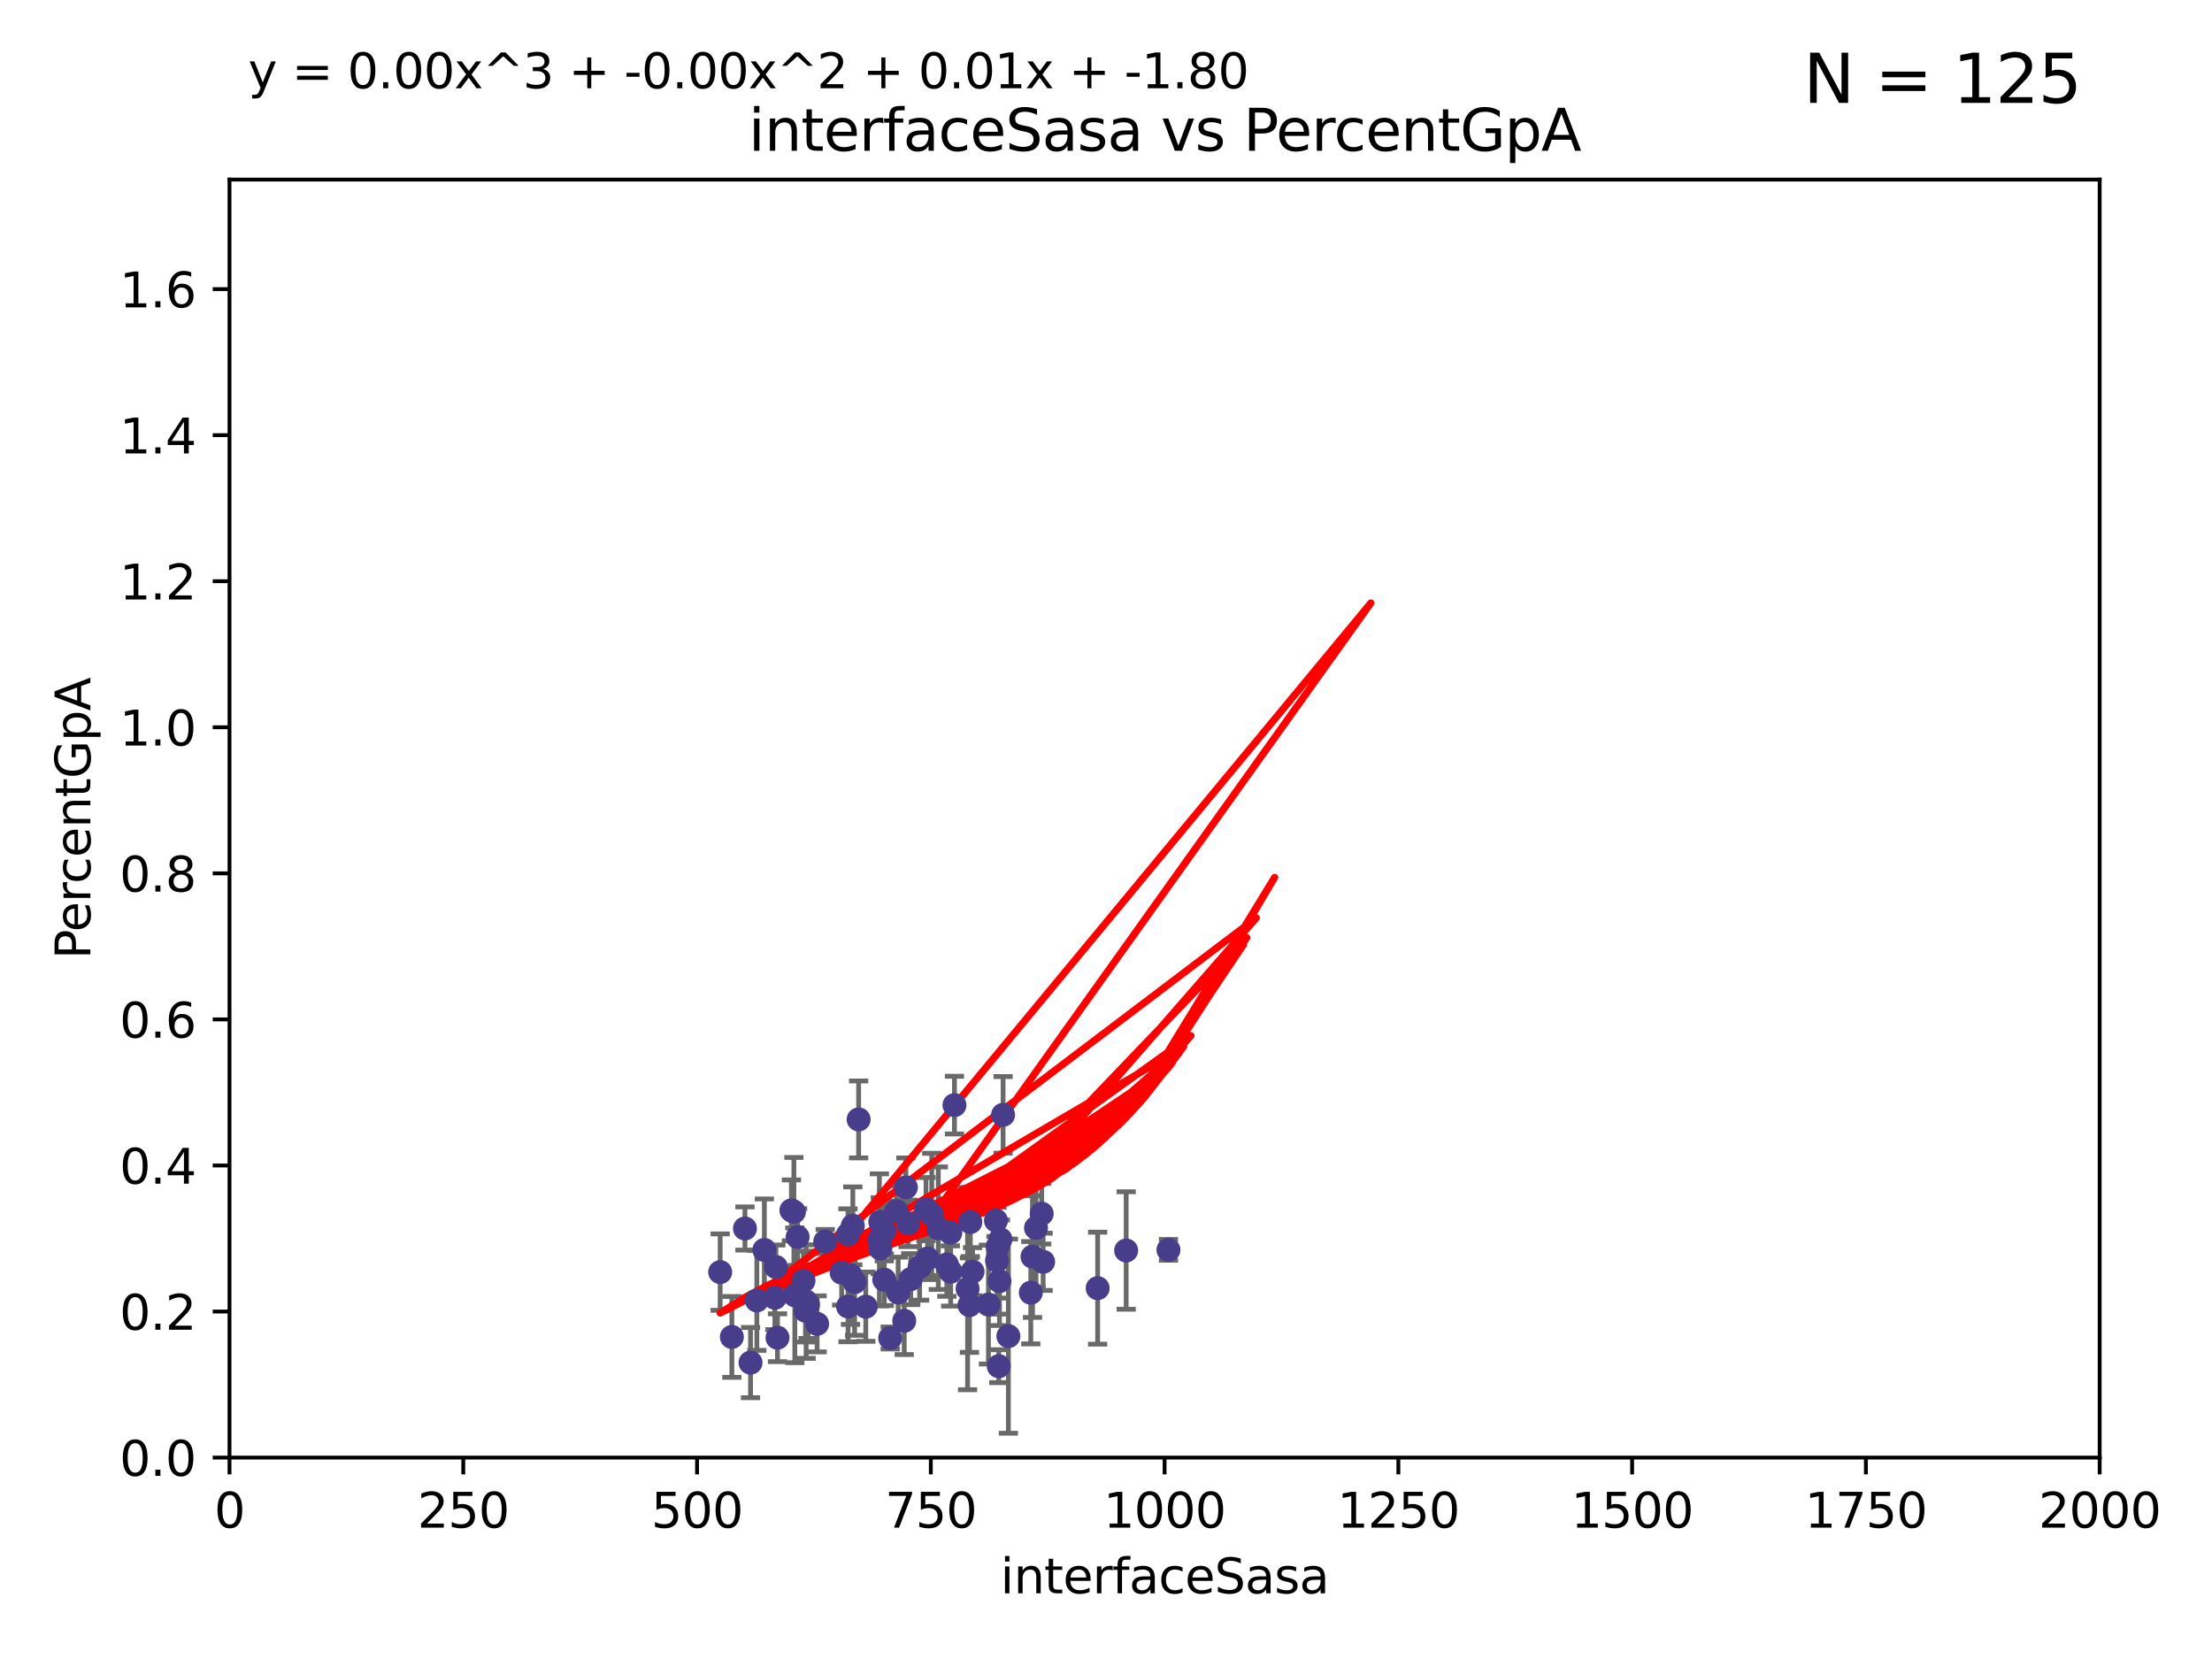 <?xml version="1.0" encoding="utf-8" standalone="no"?>
<!DOCTYPE svg PUBLIC "-//W3C//DTD SVG 1.1//EN"
  "http://www.w3.org/Graphics/SVG/1.1/DTD/svg11.dtd">
<svg xmlns:xlink="http://www.w3.org/1999/xlink" width="460.8pt" height="345.6pt" viewBox="0 0 460.8 345.6" xmlns="http://www.w3.org/2000/svg" version="1.1">
 <defs>
  <style type="text/css">*{stroke-linejoin: round; stroke-linecap: butt}</style>
 </defs>
 <g id="figure_1">
  <g id="patch_1">
   <path d="M 0 345.6 
L 460.8 345.6 
L 460.8 0 
L 0 0 
z
" style="fill: #ffffff"/>
  </g>
  <g id="axes_1">
   <g id="patch_2">
    <path d="M 47.81 303.64 
L 437.4 303.64 
L 437.4 37.411 
L 47.81 37.411 
z
" style="fill: #ffffff"/>
   </g>
   <g id="PathCollection_1">
    <defs>
     <path id="m18bf4a2f10" d="M 0 1.118 
C 0.297 1.118 0.581 1 0.791 0.791 
C 1 0.581 1.118 0.297 1.118 0 
C 1.118 -0.297 1 -0.581 0.791 -0.791 
C 0.581 -1 0.297 -1.118 0 -1.118 
C -0.297 -1.118 -0.581 -1 -0.791 -0.791 
C -1 -0.581 -1.118 -0.297 -1.118 0 
C -1.118 0.297 -1 0.581 -0.791 0.791 
C -0.581 1 -0.297 1.118 0 1.118 
z
" style="stroke: #483d8b"/>
    </defs>
    <g clip-path="url(#p5c41317de9)">
     <use xlink:href="#m18bf4a2f10" x="171.91" y="258.636" style="fill: #483d8b; stroke: #483d8b"/>
     <use xlink:href="#m18bf4a2f10" x="184.217" y="256.445" style="fill: #483d8b; stroke: #483d8b"/>
     <use xlink:href="#m18bf4a2f10" x="234.601" y="260.499" style="fill: #483d8b; stroke: #483d8b"/>
     <use xlink:href="#m18bf4a2f10" x="215.817" y="255.805" style="fill: #483d8b; stroke: #483d8b"/>
     <use xlink:href="#m18bf4a2f10" x="243.413" y="260.375" style="fill: #483d8b; stroke: #483d8b"/>
     <use xlink:href="#m18bf4a2f10" x="228.658" y="268.351" style="fill: #483d8b; stroke: #483d8b"/>
     <use xlink:href="#m18bf4a2f10" x="192.901" y="251.883" style="fill: #483d8b; stroke: #483d8b"/>
     <use xlink:href="#m18bf4a2f10" x="177.658" y="255.361" style="fill: #483d8b; stroke: #483d8b"/>
     <use xlink:href="#m18bf4a2f10" x="176.667" y="272.162" style="fill: #483d8b; stroke: #483d8b"/>
     <use xlink:href="#m18bf4a2f10" x="167.932" y="271.145" style="fill: #483d8b; stroke: #483d8b"/>
     <use xlink:href="#m18bf4a2f10" x="167.796" y="273.037" style="fill: #483d8b; stroke: #483d8b"/>
     <use xlink:href="#m18bf4a2f10" x="207.7" y="262.628" style="fill: #483d8b; stroke: #483d8b"/>
     <use xlink:href="#m18bf4a2f10" x="205.913" y="271.767" style="fill: #483d8b; stroke: #483d8b"/>
     <use xlink:href="#m18bf4a2f10" x="208.96" y="232.244" style="fill: #483d8b; stroke: #483d8b"/>
     <use xlink:href="#m18bf4a2f10" x="202.602" y="264.907" style="fill: #483d8b; stroke: #483d8b"/>
     <use xlink:href="#m18bf4a2f10" x="189.173" y="254.853" style="fill: #483d8b; stroke: #483d8b"/>
     <use xlink:href="#m18bf4a2f10" x="201.959" y="271.889" style="fill: #483d8b; stroke: #483d8b"/>
     <use xlink:href="#m18bf4a2f10" x="168.33" y="271.765" style="fill: #483d8b; stroke: #483d8b"/>
     <use xlink:href="#m18bf4a2f10" x="165.575" y="269.833" style="fill: #483d8b; stroke: #483d8b"/>
     <use xlink:href="#m18bf4a2f10" x="157.663" y="270.903" style="fill: #483d8b; stroke: #483d8b"/>
     <use xlink:href="#m18bf4a2f10" x="188.37" y="275.147" style="fill: #483d8b; stroke: #483d8b"/>
     <use xlink:href="#m18bf4a2f10" x="208.21" y="266.882" style="fill: #483d8b; stroke: #483d8b"/>
     <use xlink:href="#m18bf4a2f10" x="161.629" y="263.929" style="fill: #483d8b; stroke: #483d8b"/>
     <use xlink:href="#m18bf4a2f10" x="187.108" y="269.249" style="fill: #483d8b; stroke: #483d8b"/>
     <use xlink:href="#m18bf4a2f10" x="215.088" y="261.776" style="fill: #483d8b; stroke: #483d8b"/>
     <use xlink:href="#m18bf4a2f10" x="193.232" y="262.163" style="fill: #483d8b; stroke: #483d8b"/>
     <use xlink:href="#m18bf4a2f10" x="194.101" y="252.998" style="fill: #483d8b; stroke: #483d8b"/>
     <use xlink:href="#m18bf4a2f10" x="170.217" y="275.785" style="fill: #483d8b; stroke: #483d8b"/>
     <use xlink:href="#m18bf4a2f10" x="186.74" y="252.296" style="fill: #483d8b; stroke: #483d8b"/>
     <use xlink:href="#m18bf4a2f10" x="214.736" y="269.293" style="fill: #483d8b; stroke: #483d8b"/>
     <use xlink:href="#m18bf4a2f10" x="202.136" y="254.576" style="fill: #483d8b; stroke: #483d8b"/>
     <use xlink:href="#m18bf4a2f10" x="161.418" y="270.346" style="fill: #483d8b; stroke: #483d8b"/>
     <use xlink:href="#m18bf4a2f10" x="198.042" y="264.925" style="fill: #483d8b; stroke: #483d8b"/>
     <use xlink:href="#m18bf4a2f10" x="217.007" y="252.833" style="fill: #483d8b; stroke: #483d8b"/>
     <use xlink:href="#m18bf4a2f10" x="178.87" y="233.199" style="fill: #483d8b; stroke: #483d8b"/>
     <use xlink:href="#m18bf4a2f10" x="152.46" y="278.508" style="fill: #483d8b; stroke: #483d8b"/>
     <use xlink:href="#m18bf4a2f10" x="217.305" y="262.855" style="fill: #483d8b; stroke: #483d8b"/>
     <use xlink:href="#m18bf4a2f10" x="183.193" y="258.285" style="fill: #483d8b; stroke: #483d8b"/>
     <use xlink:href="#m18bf4a2f10" x="167.369" y="266.84" style="fill: #483d8b; stroke: #483d8b"/>
     <use xlink:href="#m18bf4a2f10" x="207.476" y="254.263" style="fill: #483d8b; stroke: #483d8b"/>
     <use xlink:href="#m18bf4a2f10" x="208.411" y="258.177" style="fill: #483d8b; stroke: #483d8b"/>
     <use xlink:href="#m18bf4a2f10" x="180.358" y="272.202" style="fill: #483d8b; stroke: #483d8b"/>
     <use xlink:href="#m18bf4a2f10" x="175.331" y="265.122" style="fill: #483d8b; stroke: #483d8b"/>
     <use xlink:href="#m18bf4a2f10" x="178.03" y="267.089" style="fill: #483d8b; stroke: #483d8b"/>
     <use xlink:href="#m18bf4a2f10" x="201.566" y="268.454" style="fill: #483d8b; stroke: #483d8b"/>
     <use xlink:href="#m18bf4a2f10" x="189.718" y="266.468" style="fill: #483d8b; stroke: #483d8b"/>
     <use xlink:href="#m18bf4a2f10" x="156.35" y="283.857" style="fill: #483d8b; stroke: #483d8b"/>
     <use xlink:href="#m18bf4a2f10" x="208.062" y="284.603" style="fill: #483d8b; stroke: #483d8b"/>
     <use xlink:href="#m18bf4a2f10" x="183.383" y="254.524" style="fill: #483d8b; stroke: #483d8b"/>
     <use xlink:href="#m18bf4a2f10" x="164.868" y="252.138" style="fill: #483d8b; stroke: #483d8b"/>
     <use xlink:href="#m18bf4a2f10" x="207.838" y="259.669" style="fill: #483d8b; stroke: #483d8b"/>
     <use xlink:href="#m18bf4a2f10" x="197.97" y="256.788" style="fill: #483d8b; stroke: #483d8b"/>
     <use xlink:href="#m18bf4a2f10" x="188.717" y="247.354" style="fill: #483d8b; stroke: #483d8b"/>
     <use xlink:href="#m18bf4a2f10" x="183.389" y="260.072" style="fill: #483d8b; stroke: #483d8b"/>
     <use xlink:href="#m18bf4a2f10" x="195.467" y="255.858" style="fill: #483d8b; stroke: #483d8b"/>
     <use xlink:href="#m18bf4a2f10" x="184.211" y="266.59" style="fill: #483d8b; stroke: #483d8b"/>
     <use xlink:href="#m18bf4a2f10" x="210.064" y="278.343" style="fill: #483d8b; stroke: #483d8b"/>
     <use xlink:href="#m18bf4a2f10" x="161.968" y="278.669" style="fill: #483d8b; stroke: #483d8b"/>
     <use xlink:href="#m18bf4a2f10" x="155.189" y="255.917" style="fill: #483d8b; stroke: #483d8b"/>
     <use xlink:href="#m18bf4a2f10" x="150.025" y="265.004" style="fill: #483d8b; stroke: #483d8b"/>
     <use xlink:href="#m18bf4a2f10" x="191.575" y="263.958" style="fill: #483d8b; stroke: #483d8b"/>
     <use xlink:href="#m18bf4a2f10" x="165.382" y="252.457" style="fill: #483d8b; stroke: #483d8b"/>
     <use xlink:href="#m18bf4a2f10" x="197.247" y="263.415" style="fill: #483d8b; stroke: #483d8b"/>
     <use xlink:href="#m18bf4a2f10" x="198.833" y="230.215" style="fill: #483d8b; stroke: #483d8b"/>
     <use xlink:href="#m18bf4a2f10" x="159.231" y="260.385" style="fill: #483d8b; stroke: #483d8b"/>
     <use xlink:href="#m18bf4a2f10" x="166.16" y="257.696" style="fill: #483d8b; stroke: #483d8b"/>
     <use xlink:href="#m18bf4a2f10" x="185.446" y="278.731" style="fill: #483d8b; stroke: #483d8b"/>
     <use xlink:href="#m18bf4a2f10" x="177.179" y="265.651" style="fill: #483d8b; stroke: #483d8b"/>
     <use xlink:href="#m18bf4a2f10" x="176.649" y="257.161" style="fill: #483d8b; stroke: #483d8b"/>
    </g>
   </g>
   <g id="matplotlib.axis_1">
    <g id="xtick_1">
     <g id="line2d_1">
      <defs>
       <path id="m96cbd3c2e6" d="M 0 0 
L 0 3.5 
" style="stroke: #000000; stroke-width: 0.8"/>
      </defs>
      <g>
       <use xlink:href="#m96cbd3c2e6" x="47.81" y="303.64" style="stroke: #000000; stroke-width: 0.8"/>
      </g>
     </g>
     <g id="text_1">
      <!-- 0 -->
      <g transform="translate(44.629 318.238)scale(0.1 -0.1)">
       <defs>
        <path id="DejaVuSans-30" d="M 2034 4250 
Q 1547 4250 1301 3770 
Q 1056 3291 1056 2328 
Q 1056 1369 1301 889 
Q 1547 409 2034 409 
Q 2525 409 2770 889 
Q 3016 1369 3016 2328 
Q 3016 3291 2770 3770 
Q 2525 4250 2034 4250 
z
M 2034 4750 
Q 2819 4750 3233 4129 
Q 3647 3509 3647 2328 
Q 3647 1150 3233 529 
Q 2819 -91 2034 -91 
Q 1250 -91 836 529 
Q 422 1150 422 2328 
Q 422 3509 836 4129 
Q 1250 4750 2034 4750 
z
" transform="scale(0.016)"/>
       </defs>
       <use xlink:href="#DejaVuSans-30"/>
      </g>
     </g>
    </g>
    <g id="xtick_2">
     <g id="line2d_2">
      <g>
       <use xlink:href="#m96cbd3c2e6" x="96.509" y="303.64" style="stroke: #000000; stroke-width: 0.8"/>
      </g>
     </g>
     <g id="text_2">
      <!-- 250 -->
      <g transform="translate(86.965 318.238)scale(0.1 -0.1)">
       <defs>
        <path id="DejaVuSans-32" d="M 1228 531 
L 3431 531 
L 3431 0 
L 469 0 
L 469 531 
Q 828 903 1448 1529 
Q 2069 2156 2228 2338 
Q 2531 2678 2651 2914 
Q 2772 3150 2772 3378 
Q 2772 3750 2511 3984 
Q 2250 4219 1831 4219 
Q 1534 4219 1204 4116 
Q 875 4013 500 3803 
L 500 4441 
Q 881 4594 1212 4672 
Q 1544 4750 1819 4750 
Q 2544 4750 2975 4387 
Q 3406 4025 3406 3419 
Q 3406 3131 3298 2873 
Q 3191 2616 2906 2266 
Q 2828 2175 2409 1742 
Q 1991 1309 1228 531 
z
" transform="scale(0.016)"/>
        <path id="DejaVuSans-35" d="M 691 4666 
L 3169 4666 
L 3169 4134 
L 1269 4134 
L 1269 2991 
Q 1406 3038 1543 3061 
Q 1681 3084 1819 3084 
Q 2600 3084 3056 2656 
Q 3513 2228 3513 1497 
Q 3513 744 3044 326 
Q 2575 -91 1722 -91 
Q 1428 -91 1123 -41 
Q 819 9 494 109 
L 494 744 
Q 775 591 1075 516 
Q 1375 441 1709 441 
Q 2250 441 2565 725 
Q 2881 1009 2881 1497 
Q 2881 1984 2565 2268 
Q 2250 2553 1709 2553 
Q 1456 2553 1204 2497 
Q 953 2441 691 2322 
L 691 4666 
z
" transform="scale(0.016)"/>
       </defs>
       <use xlink:href="#DejaVuSans-32"/>
       <use xlink:href="#DejaVuSans-35" x="63.623"/>
       <use xlink:href="#DejaVuSans-30" x="127.246"/>
      </g>
     </g>
    </g>
    <g id="xtick_3">
     <g id="line2d_3">
      <g>
       <use xlink:href="#m96cbd3c2e6" x="145.208" y="303.64" style="stroke: #000000; stroke-width: 0.8"/>
      </g>
     </g>
     <g id="text_3">
      <!-- 500 -->
      <g transform="translate(135.664 318.238)scale(0.1 -0.1)">
       <use xlink:href="#DejaVuSans-35"/>
       <use xlink:href="#DejaVuSans-30" x="63.623"/>
       <use xlink:href="#DejaVuSans-30" x="127.246"/>
      </g>
     </g>
    </g>
    <g id="xtick_4">
     <g id="line2d_4">
      <g>
       <use xlink:href="#m96cbd3c2e6" x="193.906" y="303.64" style="stroke: #000000; stroke-width: 0.8"/>
      </g>
     </g>
     <g id="text_4">
      <!-- 750 -->
      <g transform="translate(184.363 318.238)scale(0.1 -0.1)">
       <defs>
        <path id="DejaVuSans-37" d="M 525 4666 
L 3525 4666 
L 3525 4397 
L 1831 0 
L 1172 0 
L 2766 4134 
L 525 4134 
L 525 4666 
z
" transform="scale(0.016)"/>
       </defs>
       <use xlink:href="#DejaVuSans-37"/>
       <use xlink:href="#DejaVuSans-35" x="63.623"/>
       <use xlink:href="#DejaVuSans-30" x="127.246"/>
      </g>
     </g>
    </g>
    <g id="xtick_5">
     <g id="line2d_5">
      <g>
       <use xlink:href="#m96cbd3c2e6" x="242.605" y="303.64" style="stroke: #000000; stroke-width: 0.8"/>
      </g>
     </g>
     <g id="text_5">
      <!-- 1000 -->
      <g transform="translate(229.88 318.238)scale(0.1 -0.1)">
       <defs>
        <path id="DejaVuSans-31" d="M 794 531 
L 1825 531 
L 1825 4091 
L 703 3866 
L 703 4441 
L 1819 4666 
L 2450 4666 
L 2450 531 
L 3481 531 
L 3481 0 
L 794 0 
L 794 531 
z
" transform="scale(0.016)"/>
       </defs>
       <use xlink:href="#DejaVuSans-31"/>
       <use xlink:href="#DejaVuSans-30" x="63.623"/>
       <use xlink:href="#DejaVuSans-30" x="127.246"/>
       <use xlink:href="#DejaVuSans-30" x="190.869"/>
      </g>
     </g>
    </g>
    <g id="xtick_6">
     <g id="line2d_6">
      <g>
       <use xlink:href="#m96cbd3c2e6" x="291.304" y="303.64" style="stroke: #000000; stroke-width: 0.8"/>
      </g>
     </g>
     <g id="text_6">
      <!-- 1250 -->
      <g transform="translate(278.579 318.238)scale(0.1 -0.1)">
       <use xlink:href="#DejaVuSans-31"/>
       <use xlink:href="#DejaVuSans-32" x="63.623"/>
       <use xlink:href="#DejaVuSans-35" x="127.246"/>
       <use xlink:href="#DejaVuSans-30" x="190.869"/>
      </g>
     </g>
    </g>
    <g id="xtick_7">
     <g id="line2d_7">
      <g>
       <use xlink:href="#m96cbd3c2e6" x="340.002" y="303.64" style="stroke: #000000; stroke-width: 0.8"/>
      </g>
     </g>
     <g id="text_7">
      <!-- 1500 -->
      <g transform="translate(327.277 318.238)scale(0.1 -0.1)">
       <use xlink:href="#DejaVuSans-31"/>
       <use xlink:href="#DejaVuSans-35" x="63.623"/>
       <use xlink:href="#DejaVuSans-30" x="127.246"/>
       <use xlink:href="#DejaVuSans-30" x="190.869"/>
      </g>
     </g>
    </g>
    <g id="xtick_8">
     <g id="line2d_8">
      <g>
       <use xlink:href="#m96cbd3c2e6" x="388.701" y="303.64" style="stroke: #000000; stroke-width: 0.8"/>
      </g>
     </g>
     <g id="text_8">
      <!-- 1750 -->
      <g transform="translate(375.976 318.238)scale(0.1 -0.1)">
       <use xlink:href="#DejaVuSans-31"/>
       <use xlink:href="#DejaVuSans-37" x="63.623"/>
       <use xlink:href="#DejaVuSans-35" x="127.246"/>
       <use xlink:href="#DejaVuSans-30" x="190.869"/>
      </g>
     </g>
    </g>
    <g id="xtick_9">
     <g id="line2d_9">
      <g>
       <use xlink:href="#m96cbd3c2e6" x="437.4" y="303.64" style="stroke: #000000; stroke-width: 0.8"/>
      </g>
     </g>
     <g id="text_9">
      <!-- 2000 -->
      <g transform="translate(424.675 318.238)scale(0.1 -0.1)">
       <use xlink:href="#DejaVuSans-32"/>
       <use xlink:href="#DejaVuSans-30" x="63.623"/>
       <use xlink:href="#DejaVuSans-30" x="127.246"/>
       <use xlink:href="#DejaVuSans-30" x="190.869"/>
      </g>
     </g>
    </g>
    <g id="text_10">
     <!-- interfaceSasa -->
     <g transform="translate(208.398 331.917)scale(0.1 -0.1)">
      <defs>
       <path id="DejaVuSans-69" d="M 603 3500 
L 1178 3500 
L 1178 0 
L 603 0 
L 603 3500 
z
M 603 4863 
L 1178 4863 
L 1178 4134 
L 603 4134 
L 603 4863 
z
" transform="scale(0.016)"/>
       <path id="DejaVuSans-6e" d="M 3513 2113 
L 3513 0 
L 2938 0 
L 2938 2094 
Q 2938 2591 2744 2837 
Q 2550 3084 2163 3084 
Q 1697 3084 1428 2787 
Q 1159 2491 1159 1978 
L 1159 0 
L 581 0 
L 581 3500 
L 1159 3500 
L 1159 2956 
Q 1366 3272 1645 3428 
Q 1925 3584 2291 3584 
Q 2894 3584 3203 3211 
Q 3513 2838 3513 2113 
z
" transform="scale(0.016)"/>
       <path id="DejaVuSans-74" d="M 1172 4494 
L 1172 3500 
L 2356 3500 
L 2356 3053 
L 1172 3053 
L 1172 1153 
Q 1172 725 1289 603 
Q 1406 481 1766 481 
L 2356 481 
L 2356 0 
L 1766 0 
Q 1100 0 847 248 
Q 594 497 594 1153 
L 594 3053 
L 172 3053 
L 172 3500 
L 594 3500 
L 594 4494 
L 1172 4494 
z
" transform="scale(0.016)"/>
       <path id="DejaVuSans-65" d="M 3597 1894 
L 3597 1613 
L 953 1613 
Q 991 1019 1311 708 
Q 1631 397 2203 397 
Q 2534 397 2845 478 
Q 3156 559 3463 722 
L 3463 178 
Q 3153 47 2828 -22 
Q 2503 -91 2169 -91 
Q 1331 -91 842 396 
Q 353 884 353 1716 
Q 353 2575 817 3079 
Q 1281 3584 2069 3584 
Q 2775 3584 3186 3129 
Q 3597 2675 3597 1894 
z
M 3022 2063 
Q 3016 2534 2758 2815 
Q 2500 3097 2075 3097 
Q 1594 3097 1305 2825 
Q 1016 2553 972 2059 
L 3022 2063 
z
" transform="scale(0.016)"/>
       <path id="DejaVuSans-72" d="M 2631 2963 
Q 2534 3019 2420 3045 
Q 2306 3072 2169 3072 
Q 1681 3072 1420 2755 
Q 1159 2438 1159 1844 
L 1159 0 
L 581 0 
L 581 3500 
L 1159 3500 
L 1159 2956 
Q 1341 3275 1631 3429 
Q 1922 3584 2338 3584 
Q 2397 3584 2469 3576 
Q 2541 3569 2628 3553 
L 2631 2963 
z
" transform="scale(0.016)"/>
       <path id="DejaVuSans-66" d="M 2375 4863 
L 2375 4384 
L 1825 4384 
Q 1516 4384 1395 4259 
Q 1275 4134 1275 3809 
L 1275 3500 
L 2222 3500 
L 2222 3053 
L 1275 3053 
L 1275 0 
L 697 0 
L 697 3053 
L 147 3053 
L 147 3500 
L 697 3500 
L 697 3744 
Q 697 4328 969 4595 
Q 1241 4863 1831 4863 
L 2375 4863 
z
" transform="scale(0.016)"/>
       <path id="DejaVuSans-61" d="M 2194 1759 
Q 1497 1759 1228 1600 
Q 959 1441 959 1056 
Q 959 750 1161 570 
Q 1363 391 1709 391 
Q 2188 391 2477 730 
Q 2766 1069 2766 1631 
L 2766 1759 
L 2194 1759 
z
M 3341 1997 
L 3341 0 
L 2766 0 
L 2766 531 
Q 2569 213 2275 61 
Q 1981 -91 1556 -91 
Q 1019 -91 701 211 
Q 384 513 384 1019 
Q 384 1609 779 1909 
Q 1175 2209 1959 2209 
L 2766 2209 
L 2766 2266 
Q 2766 2663 2505 2880 
Q 2244 3097 1772 3097 
Q 1472 3097 1187 3025 
Q 903 2953 641 2809 
L 641 3341 
Q 956 3463 1253 3523 
Q 1550 3584 1831 3584 
Q 2591 3584 2966 3190 
Q 3341 2797 3341 1997 
z
" transform="scale(0.016)"/>
       <path id="DejaVuSans-63" d="M 3122 3366 
L 3122 2828 
Q 2878 2963 2633 3030 
Q 2388 3097 2138 3097 
Q 1578 3097 1268 2742 
Q 959 2388 959 1747 
Q 959 1106 1268 751 
Q 1578 397 2138 397 
Q 2388 397 2633 464 
Q 2878 531 3122 666 
L 3122 134 
Q 2881 22 2623 -34 
Q 2366 -91 2075 -91 
Q 1284 -91 818 406 
Q 353 903 353 1747 
Q 353 2603 823 3093 
Q 1294 3584 2113 3584 
Q 2378 3584 2631 3529 
Q 2884 3475 3122 3366 
z
" transform="scale(0.016)"/>
       <path id="DejaVuSans-53" d="M 3425 4513 
L 3425 3897 
Q 3066 4069 2747 4153 
Q 2428 4238 2131 4238 
Q 1616 4238 1336 4038 
Q 1056 3838 1056 3469 
Q 1056 3159 1242 3001 
Q 1428 2844 1947 2747 
L 2328 2669 
Q 3034 2534 3370 2195 
Q 3706 1856 3706 1288 
Q 3706 609 3251 259 
Q 2797 -91 1919 -91 
Q 1588 -91 1214 -16 
Q 841 59 441 206 
L 441 856 
Q 825 641 1194 531 
Q 1563 422 1919 422 
Q 2459 422 2753 634 
Q 3047 847 3047 1241 
Q 3047 1584 2836 1778 
Q 2625 1972 2144 2069 
L 1759 2144 
Q 1053 2284 737 2584 
Q 422 2884 422 3419 
Q 422 4038 858 4394 
Q 1294 4750 2059 4750 
Q 2388 4750 2728 4690 
Q 3069 4631 3425 4513 
z
" transform="scale(0.016)"/>
       <path id="DejaVuSans-73" d="M 2834 3397 
L 2834 2853 
Q 2591 2978 2328 3040 
Q 2066 3103 1784 3103 
Q 1356 3103 1142 2972 
Q 928 2841 928 2578 
Q 928 2378 1081 2264 
Q 1234 2150 1697 2047 
L 1894 2003 
Q 2506 1872 2764 1633 
Q 3022 1394 3022 966 
Q 3022 478 2636 193 
Q 2250 -91 1575 -91 
Q 1294 -91 989 -36 
Q 684 19 347 128 
L 347 722 
Q 666 556 975 473 
Q 1284 391 1588 391 
Q 1994 391 2212 530 
Q 2431 669 2431 922 
Q 2431 1156 2273 1281 
Q 2116 1406 1581 1522 
L 1381 1569 
Q 847 1681 609 1914 
Q 372 2147 372 2553 
Q 372 3047 722 3315 
Q 1072 3584 1716 3584 
Q 2034 3584 2315 3537 
Q 2597 3491 2834 3397 
z
" transform="scale(0.016)"/>
      </defs>
      <use xlink:href="#DejaVuSans-69"/>
      <use xlink:href="#DejaVuSans-6e" x="27.783"/>
      <use xlink:href="#DejaVuSans-74" x="91.162"/>
      <use xlink:href="#DejaVuSans-65" x="130.371"/>
      <use xlink:href="#DejaVuSans-72" x="191.895"/>
      <use xlink:href="#DejaVuSans-66" x="233.008"/>
      <use xlink:href="#DejaVuSans-61" x="268.213"/>
      <use xlink:href="#DejaVuSans-63" x="329.492"/>
      <use xlink:href="#DejaVuSans-65" x="384.473"/>
      <use xlink:href="#DejaVuSans-53" x="445.996"/>
      <use xlink:href="#DejaVuSans-61" x="509.473"/>
      <use xlink:href="#DejaVuSans-73" x="570.752"/>
      <use xlink:href="#DejaVuSans-61" x="622.852"/>
     </g>
    </g>
   </g>
   <g id="matplotlib.axis_2">
    <g id="ytick_1">
     <g id="line2d_10">
      <defs>
       <path id="ma9af8ea78e" d="M 0 0 
L -3.5 0 
" style="stroke: #000000; stroke-width: 0.8"/>
      </defs>
      <g>
       <use xlink:href="#ma9af8ea78e" x="47.81" y="303.64" style="stroke: #000000; stroke-width: 0.8"/>
      </g>
     </g>
     <g id="text_11">
      <!-- 0.0 -->
      <g transform="translate(24.907 307.439)scale(0.1 -0.1)">
       <defs>
        <path id="DejaVuSans-2e" d="M 684 794 
L 1344 794 
L 1344 0 
L 684 0 
L 684 794 
z
" transform="scale(0.016)"/>
       </defs>
       <use xlink:href="#DejaVuSans-30"/>
       <use xlink:href="#DejaVuSans-2e" x="63.623"/>
       <use xlink:href="#DejaVuSans-30" x="95.41"/>
      </g>
     </g>
    </g>
    <g id="ytick_2">
     <g id="line2d_11">
      <g>
       <use xlink:href="#ma9af8ea78e" x="47.81" y="273.214" style="stroke: #000000; stroke-width: 0.8"/>
      </g>
     </g>
     <g id="text_12">
      <!-- 0.2 -->
      <g transform="translate(24.907 277.013)scale(0.1 -0.1)">
       <use xlink:href="#DejaVuSans-30"/>
       <use xlink:href="#DejaVuSans-2e" x="63.623"/>
       <use xlink:href="#DejaVuSans-32" x="95.41"/>
      </g>
     </g>
    </g>
    <g id="ytick_3">
     <g id="line2d_12">
      <g>
       <use xlink:href="#ma9af8ea78e" x="47.81" y="242.788" style="stroke: #000000; stroke-width: 0.8"/>
      </g>
     </g>
     <g id="text_13">
      <!-- 0.4 -->
      <g transform="translate(24.907 246.587)scale(0.1 -0.1)">
       <defs>
        <path id="DejaVuSans-34" d="M 2419 4116 
L 825 1625 
L 2419 1625 
L 2419 4116 
z
M 2253 4666 
L 3047 4666 
L 3047 1625 
L 3713 1625 
L 3713 1100 
L 3047 1100 
L 3047 0 
L 2419 0 
L 2419 1100 
L 313 1100 
L 313 1709 
L 2253 4666 
z
" transform="scale(0.016)"/>
       </defs>
       <use xlink:href="#DejaVuSans-30"/>
       <use xlink:href="#DejaVuSans-2e" x="63.623"/>
       <use xlink:href="#DejaVuSans-34" x="95.41"/>
      </g>
     </g>
    </g>
    <g id="ytick_4">
     <g id="line2d_13">
      <g>
       <use xlink:href="#ma9af8ea78e" x="47.81" y="212.362" style="stroke: #000000; stroke-width: 0.8"/>
      </g>
     </g>
     <g id="text_14">
      <!-- 0.6 -->
      <g transform="translate(24.907 216.161)scale(0.1 -0.1)">
       <defs>
        <path id="DejaVuSans-36" d="M 2113 2584 
Q 1688 2584 1439 2293 
Q 1191 2003 1191 1497 
Q 1191 994 1439 701 
Q 1688 409 2113 409 
Q 2538 409 2786 701 
Q 3034 994 3034 1497 
Q 3034 2003 2786 2293 
Q 2538 2584 2113 2584 
z
M 3366 4563 
L 3366 3988 
Q 3128 4100 2886 4159 
Q 2644 4219 2406 4219 
Q 1781 4219 1451 3797 
Q 1122 3375 1075 2522 
Q 1259 2794 1537 2939 
Q 1816 3084 2150 3084 
Q 2853 3084 3261 2657 
Q 3669 2231 3669 1497 
Q 3669 778 3244 343 
Q 2819 -91 2113 -91 
Q 1303 -91 875 529 
Q 447 1150 447 2328 
Q 447 3434 972 4092 
Q 1497 4750 2381 4750 
Q 2619 4750 2861 4703 
Q 3103 4656 3366 4563 
z
" transform="scale(0.016)"/>
       </defs>
       <use xlink:href="#DejaVuSans-30"/>
       <use xlink:href="#DejaVuSans-2e" x="63.623"/>
       <use xlink:href="#DejaVuSans-36" x="95.41"/>
      </g>
     </g>
    </g>
    <g id="ytick_5">
     <g id="line2d_14">
      <g>
       <use xlink:href="#ma9af8ea78e" x="47.81" y="181.935" style="stroke: #000000; stroke-width: 0.8"/>
      </g>
     </g>
     <g id="text_15">
      <!-- 0.8 -->
      <g transform="translate(24.907 185.735)scale(0.1 -0.1)">
       <defs>
        <path id="DejaVuSans-38" d="M 2034 2216 
Q 1584 2216 1326 1975 
Q 1069 1734 1069 1313 
Q 1069 891 1326 650 
Q 1584 409 2034 409 
Q 2484 409 2743 651 
Q 3003 894 3003 1313 
Q 3003 1734 2745 1975 
Q 2488 2216 2034 2216 
z
M 1403 2484 
Q 997 2584 770 2862 
Q 544 3141 544 3541 
Q 544 4100 942 4425 
Q 1341 4750 2034 4750 
Q 2731 4750 3128 4425 
Q 3525 4100 3525 3541 
Q 3525 3141 3298 2862 
Q 3072 2584 2669 2484 
Q 3125 2378 3379 2068 
Q 3634 1759 3634 1313 
Q 3634 634 3220 271 
Q 2806 -91 2034 -91 
Q 1263 -91 848 271 
Q 434 634 434 1313 
Q 434 1759 690 2068 
Q 947 2378 1403 2484 
z
M 1172 3481 
Q 1172 3119 1398 2916 
Q 1625 2713 2034 2713 
Q 2441 2713 2670 2916 
Q 2900 3119 2900 3481 
Q 2900 3844 2670 4047 
Q 2441 4250 2034 4250 
Q 1625 4250 1398 4047 
Q 1172 3844 1172 3481 
z
" transform="scale(0.016)"/>
       </defs>
       <use xlink:href="#DejaVuSans-30"/>
       <use xlink:href="#DejaVuSans-2e" x="63.623"/>
       <use xlink:href="#DejaVuSans-38" x="95.41"/>
      </g>
     </g>
    </g>
    <g id="ytick_6">
     <g id="line2d_15">
      <g>
       <use xlink:href="#ma9af8ea78e" x="47.81" y="151.509" style="stroke: #000000; stroke-width: 0.8"/>
      </g>
     </g>
     <g id="text_16">
      <!-- 1.0 -->
      <g transform="translate(24.907 155.308)scale(0.1 -0.1)">
       <use xlink:href="#DejaVuSans-31"/>
       <use xlink:href="#DejaVuSans-2e" x="63.623"/>
       <use xlink:href="#DejaVuSans-30" x="95.41"/>
      </g>
     </g>
    </g>
    <g id="ytick_7">
     <g id="line2d_16">
      <g>
       <use xlink:href="#ma9af8ea78e" x="47.81" y="121.083" style="stroke: #000000; stroke-width: 0.8"/>
      </g>
     </g>
     <g id="text_17">
      <!-- 1.2 -->
      <g transform="translate(24.907 124.882)scale(0.1 -0.1)">
       <use xlink:href="#DejaVuSans-31"/>
       <use xlink:href="#DejaVuSans-2e" x="63.623"/>
       <use xlink:href="#DejaVuSans-32" x="95.41"/>
      </g>
     </g>
    </g>
    <g id="ytick_8">
     <g id="line2d_17">
      <g>
       <use xlink:href="#ma9af8ea78e" x="47.81" y="90.657" style="stroke: #000000; stroke-width: 0.8"/>
      </g>
     </g>
     <g id="text_18">
      <!-- 1.4 -->
      <g transform="translate(24.907 94.456)scale(0.1 -0.1)">
       <use xlink:href="#DejaVuSans-31"/>
       <use xlink:href="#DejaVuSans-2e" x="63.623"/>
       <use xlink:href="#DejaVuSans-34" x="95.41"/>
      </g>
     </g>
    </g>
    <g id="ytick_9">
     <g id="line2d_18">
      <g>
       <use xlink:href="#ma9af8ea78e" x="47.81" y="60.231" style="stroke: #000000; stroke-width: 0.8"/>
      </g>
     </g>
     <g id="text_19">
      <!-- 1.6 -->
      <g transform="translate(24.907 64.03)scale(0.1 -0.1)">
       <use xlink:href="#DejaVuSans-31"/>
       <use xlink:href="#DejaVuSans-2e" x="63.623"/>
       <use xlink:href="#DejaVuSans-36" x="95.41"/>
      </g>
     </g>
    </g>
    <g id="text_20">
     <!-- PercentGpA -->
     <g transform="translate(18.827 199.802)rotate(-90)scale(0.1 -0.1)">
      <defs>
       <path id="DejaVuSans-50" d="M 1259 4147 
L 1259 2394 
L 2053 2394 
Q 2494 2394 2734 2622 
Q 2975 2850 2975 3272 
Q 2975 3691 2734 3919 
Q 2494 4147 2053 4147 
L 1259 4147 
z
M 628 4666 
L 2053 4666 
Q 2838 4666 3239 4311 
Q 3641 3956 3641 3272 
Q 3641 2581 3239 2228 
Q 2838 1875 2053 1875 
L 1259 1875 
L 1259 0 
L 628 0 
L 628 4666 
z
" transform="scale(0.016)"/>
       <path id="DejaVuSans-47" d="M 3809 666 
L 3809 1919 
L 2778 1919 
L 2778 2438 
L 4434 2438 
L 4434 434 
Q 4069 175 3628 42 
Q 3188 -91 2688 -91 
Q 1594 -91 976 548 
Q 359 1188 359 2328 
Q 359 3472 976 4111 
Q 1594 4750 2688 4750 
Q 3144 4750 3555 4637 
Q 3966 4525 4313 4306 
L 4313 3634 
Q 3963 3931 3569 4081 
Q 3175 4231 2741 4231 
Q 1884 4231 1454 3753 
Q 1025 3275 1025 2328 
Q 1025 1384 1454 906 
Q 1884 428 2741 428 
Q 3075 428 3337 486 
Q 3600 544 3809 666 
z
" transform="scale(0.016)"/>
       <path id="DejaVuSans-70" d="M 1159 525 
L 1159 -1331 
L 581 -1331 
L 581 3500 
L 1159 3500 
L 1159 2969 
Q 1341 3281 1617 3432 
Q 1894 3584 2278 3584 
Q 2916 3584 3314 3078 
Q 3713 2572 3713 1747 
Q 3713 922 3314 415 
Q 2916 -91 2278 -91 
Q 1894 -91 1617 61 
Q 1341 213 1159 525 
z
M 3116 1747 
Q 3116 2381 2855 2742 
Q 2594 3103 2138 3103 
Q 1681 3103 1420 2742 
Q 1159 2381 1159 1747 
Q 1159 1113 1420 752 
Q 1681 391 2138 391 
Q 2594 391 2855 752 
Q 3116 1113 3116 1747 
z
" transform="scale(0.016)"/>
       <path id="DejaVuSans-41" d="M 2188 4044 
L 1331 1722 
L 3047 1722 
L 2188 4044 
z
M 1831 4666 
L 2547 4666 
L 4325 0 
L 3669 0 
L 3244 1197 
L 1141 1197 
L 716 0 
L 50 0 
L 1831 4666 
z
" transform="scale(0.016)"/>
      </defs>
      <use xlink:href="#DejaVuSans-50"/>
      <use xlink:href="#DejaVuSans-65" x="56.678"/>
      <use xlink:href="#DejaVuSans-72" x="118.201"/>
      <use xlink:href="#DejaVuSans-63" x="157.064"/>
      <use xlink:href="#DejaVuSans-65" x="212.045"/>
      <use xlink:href="#DejaVuSans-6e" x="273.568"/>
      <use xlink:href="#DejaVuSans-74" x="336.947"/>
      <use xlink:href="#DejaVuSans-47" x="376.156"/>
      <use xlink:href="#DejaVuSans-70" x="453.646"/>
      <use xlink:href="#DejaVuSans-41" x="517.123"/>
     </g>
    </g>
   </g>
   <g id="LineCollection_1">
    <path d="M 171.91 261.145 
L 171.91 256.128 
" clip-path="url(#p5c41317de9)" style="fill: none; stroke: #696969"/>
    <path d="M 184.217 262.662 
L 184.217 250.229 
" clip-path="url(#p5c41317de9)" style="fill: none; stroke: #696969"/>
    <path d="M 234.601 272.736 
L 234.601 248.263 
" clip-path="url(#p5c41317de9)" style="fill: none; stroke: #696969"/>
    <path d="M 215.817 268.132 
L 215.817 243.478 
" clip-path="url(#p5c41317de9)" style="fill: none; stroke: #696969"/>
    <path d="M 243.413 262.541 
L 243.413 258.208 
" clip-path="url(#p5c41317de9)" style="fill: none; stroke: #696969"/>
    <path d="M 228.658 280.017 
L 228.658 256.685 
" clip-path="url(#p5c41317de9)" style="fill: none; stroke: #696969"/>
    <path d="M 192.901 258.471 
L 192.901 245.295 
" clip-path="url(#p5c41317de9)" style="fill: none; stroke: #696969"/>
    <path d="M 177.658 263.47 
L 177.658 247.252 
" clip-path="url(#p5c41317de9)" style="fill: none; stroke: #696969"/>
    <path d="M 176.667 279.517 
L 176.667 264.807 
" clip-path="url(#p5c41317de9)" style="fill: none; stroke: #696969"/>
    <path d="M 167.932 282.968 
L 167.932 259.322 
" clip-path="url(#p5c41317de9)" style="fill: none; stroke: #696969"/>
    <path d="M 167.796 279.559 
L 167.796 266.516 
" clip-path="url(#p5c41317de9)" style="fill: none; stroke: #696969"/>
    <path d="M 207.7 273.758 
L 207.7 251.498 
" clip-path="url(#p5c41317de9)" style="fill: none; stroke: #696969"/>
    <path d="M 205.913 284.146 
L 205.913 259.388 
" clip-path="url(#p5c41317de9)" style="fill: none; stroke: #696969"/>
    <path d="M 208.96 240.221 
L 208.96 224.266 
" clip-path="url(#p5c41317de9)" style="fill: none; stroke: #696969"/>
    <path d="M 202.602 269.91 
L 202.602 259.903 
" clip-path="url(#p5c41317de9)" style="fill: none; stroke: #696969"/>
    <path d="M 189.173 259.694 
L 189.173 250.012 
" clip-path="url(#p5c41317de9)" style="fill: none; stroke: #696969"/>
    <path d="M 201.959 281.729 
L 201.959 262.05 
" clip-path="url(#p5c41317de9)" style="fill: none; stroke: #696969"/>
    <path d="M 168.33 278.821 
L 168.33 264.709 
" clip-path="url(#p5c41317de9)" style="fill: none; stroke: #696969"/>
    <path d="M 165.575 283.87 
L 165.575 255.796 
" clip-path="url(#p5c41317de9)" style="fill: none; stroke: #696969"/>
    <path d="M 157.663 281.302 
L 157.663 260.504 
" clip-path="url(#p5c41317de9)" style="fill: none; stroke: #696969"/>
    <path d="M 188.37 282.176 
L 188.37 268.118 
" clip-path="url(#p5c41317de9)" style="fill: none; stroke: #696969"/>
    <path d="M 208.21 276.129 
L 208.21 257.634 
" clip-path="url(#p5c41317de9)" style="fill: none; stroke: #696969"/>
    <path d="M 161.629 268.498 
L 161.629 259.361 
" clip-path="url(#p5c41317de9)" style="fill: none; stroke: #696969"/>
    <path d="M 187.108 276.612 
L 187.108 261.886 
" clip-path="url(#p5c41317de9)" style="fill: none; stroke: #696969"/>
    <path d="M 215.088 274.443 
L 215.088 249.11 
" clip-path="url(#p5c41317de9)" style="fill: none; stroke: #696969"/>
    <path d="M 193.232 266.557 
L 193.232 257.768 
" clip-path="url(#p5c41317de9)" style="fill: none; stroke: #696969"/>
    <path d="M 194.101 265.743 
L 194.101 240.254 
" clip-path="url(#p5c41317de9)" style="fill: none; stroke: #696969"/>
    <path d="M 170.217 281.62 
L 170.217 269.95 
" clip-path="url(#p5c41317de9)" style="fill: none; stroke: #696969"/>
    <path d="M 186.74 257.573 
L 186.74 247.019 
" clip-path="url(#p5c41317de9)" style="fill: none; stroke: #696969"/>
    <path d="M 214.736 279.958 
L 214.736 258.629 
" clip-path="url(#p5c41317de9)" style="fill: none; stroke: #696969"/>
    <path d="M 202.136 261.763 
L 202.136 247.389 
" clip-path="url(#p5c41317de9)" style="fill: none; stroke: #696969"/>
    <path d="M 161.418 276.982 
L 161.418 263.711 
" clip-path="url(#p5c41317de9)" style="fill: none; stroke: #696969"/>
    <path d="M 198.042 272.08 
L 198.042 257.769 
" clip-path="url(#p5c41317de9)" style="fill: none; stroke: #696969"/>
    <path d="M 217.007 259.146 
L 217.007 246.52 
" clip-path="url(#p5c41317de9)" style="fill: none; stroke: #696969"/>
    <path d="M 178.87 241.213 
L 178.87 225.186 
" clip-path="url(#p5c41317de9)" style="fill: none; stroke: #696969"/>
    <path d="M 152.46 286.929 
L 152.46 270.087 
" clip-path="url(#p5c41317de9)" style="fill: none; stroke: #696969"/>
    <path d="M 217.305 268.815 
L 217.305 256.895 
" clip-path="url(#p5c41317de9)" style="fill: none; stroke: #696969"/>
    <path d="M 183.193 272.036 
L 183.193 244.534 
" clip-path="url(#p5c41317de9)" style="fill: none; stroke: #696969"/>
    <path d="M 167.369 273.046 
L 167.369 260.634 
" clip-path="url(#p5c41317de9)" style="fill: none; stroke: #696969"/>
    <path d="M 207.476 257.596 
L 207.476 250.93 
" clip-path="url(#p5c41317de9)" style="fill: none; stroke: #696969"/>
    <path d="M 208.411 262.207 
L 208.411 254.148 
" clip-path="url(#p5c41317de9)" style="fill: none; stroke: #696969"/>
    <path d="M 180.358 279.418 
L 180.358 264.986 
" clip-path="url(#p5c41317de9)" style="fill: none; stroke: #696969"/>
    <path d="M 175.331 271.862 
L 175.331 258.381 
" clip-path="url(#p5c41317de9)" style="fill: none; stroke: #696969"/>
    <path d="M 178.03 278.173 
L 178.03 256.006 
" clip-path="url(#p5c41317de9)" style="fill: none; stroke: #696969"/>
    <path d="M 201.566 289.506 
L 201.566 247.401 
" clip-path="url(#p5c41317de9)" style="fill: none; stroke: #696969"/>
    <path d="M 189.718 271.779 
L 189.718 261.156 
" clip-path="url(#p5c41317de9)" style="fill: none; stroke: #696969"/>
    <path d="M 156.35 291.171 
L 156.35 276.543 
" clip-path="url(#p5c41317de9)" style="fill: none; stroke: #696969"/>
    <path d="M 208.062 288.032 
L 208.062 281.174 
" clip-path="url(#p5c41317de9)" style="fill: none; stroke: #696969"/>
    <path d="M 183.383 259.559 
L 183.383 249.49 
" clip-path="url(#p5c41317de9)" style="fill: none; stroke: #696969"/>
    <path d="M 164.868 258.477 
L 164.868 245.798 
" clip-path="url(#p5c41317de9)" style="fill: none; stroke: #696969"/>
    <path d="M 207.838 270.408 
L 207.838 248.93 
" clip-path="url(#p5c41317de9)" style="fill: none; stroke: #696969"/>
    <path d="M 197.97 259.534 
L 197.97 254.043 
" clip-path="url(#p5c41317de9)" style="fill: none; stroke: #696969"/>
    <path d="M 188.717 253.484 
L 188.717 241.224 
" clip-path="url(#p5c41317de9)" style="fill: none; stroke: #696969"/>
    <path d="M 183.389 265.352 
L 183.389 254.792 
" clip-path="url(#p5c41317de9)" style="fill: none; stroke: #696969"/>
    <path d="M 195.467 268.621 
L 195.467 243.095 
" clip-path="url(#p5c41317de9)" style="fill: none; stroke: #696969"/>
    <path d="M 184.211 271.972 
L 184.211 261.207 
" clip-path="url(#p5c41317de9)" style="fill: none; stroke: #696969"/>
    <path d="M 210.064 298.57 
L 210.064 258.116 
" clip-path="url(#p5c41317de9)" style="fill: none; stroke: #696969"/>
    <path d="M 161.968 283.648 
L 161.968 273.69 
" clip-path="url(#p5c41317de9)" style="fill: none; stroke: #696969"/>
    <path d="M 155.189 260.417 
L 155.189 251.416 
" clip-path="url(#p5c41317de9)" style="fill: none; stroke: #696969"/>
    <path d="M 150.025 272.959 
L 150.025 257.049 
" clip-path="url(#p5c41317de9)" style="fill: none; stroke: #696969"/>
    <path d="M 191.575 270.851 
L 191.575 257.065 
" clip-path="url(#p5c41317de9)" style="fill: none; stroke: #696969"/>
    <path d="M 165.382 263.792 
L 165.382 241.122 
" clip-path="url(#p5c41317de9)" style="fill: none; stroke: #696969"/>
    <path d="M 197.247 270.05 
L 197.247 256.779 
" clip-path="url(#p5c41317de9)" style="fill: none; stroke: #696969"/>
    <path d="M 198.833 236.225 
L 198.833 224.205 
" clip-path="url(#p5c41317de9)" style="fill: none; stroke: #696969"/>
    <path d="M 159.231 271.014 
L 159.231 249.756 
" clip-path="url(#p5c41317de9)" style="fill: none; stroke: #696969"/>
    <path d="M 166.16 263.595 
L 166.16 251.797 
" clip-path="url(#p5c41317de9)" style="fill: none; stroke: #696969"/>
    <path d="M 185.446 281.023 
L 185.446 276.439 
" clip-path="url(#p5c41317de9)" style="fill: none; stroke: #696969"/>
    <path d="M 177.179 275.902 
L 177.179 255.401 
" clip-path="url(#p5c41317de9)" style="fill: none; stroke: #696969"/>
    <path d="M 176.649 262.498 
L 176.649 251.825 
" clip-path="url(#p5c41317de9)" style="fill: none; stroke: #696969"/>
   </g>
   <g id="line2d_19">
    <defs>
     <path id="m609565d7ab" d="M 2 0 
L -2 -0 
" style="stroke: #696969"/>
    </defs>
    <g clip-path="url(#p5c41317de9)">
     <use xlink:href="#m609565d7ab" x="171.91" y="261.145" style="fill: #696969; stroke: #696969"/>
     <use xlink:href="#m609565d7ab" x="184.217" y="262.662" style="fill: #696969; stroke: #696969"/>
     <use xlink:href="#m609565d7ab" x="234.601" y="272.736" style="fill: #696969; stroke: #696969"/>
     <use xlink:href="#m609565d7ab" x="215.817" y="268.132" style="fill: #696969; stroke: #696969"/>
     <use xlink:href="#m609565d7ab" x="243.413" y="262.541" style="fill: #696969; stroke: #696969"/>
     <use xlink:href="#m609565d7ab" x="228.658" y="280.017" style="fill: #696969; stroke: #696969"/>
     <use xlink:href="#m609565d7ab" x="192.901" y="258.471" style="fill: #696969; stroke: #696969"/>
     <use xlink:href="#m609565d7ab" x="177.658" y="263.47" style="fill: #696969; stroke: #696969"/>
     <use xlink:href="#m609565d7ab" x="176.667" y="279.517" style="fill: #696969; stroke: #696969"/>
     <use xlink:href="#m609565d7ab" x="167.932" y="282.968" style="fill: #696969; stroke: #696969"/>
     <use xlink:href="#m609565d7ab" x="167.796" y="279.559" style="fill: #696969; stroke: #696969"/>
     <use xlink:href="#m609565d7ab" x="207.7" y="273.758" style="fill: #696969; stroke: #696969"/>
     <use xlink:href="#m609565d7ab" x="205.913" y="284.146" style="fill: #696969; stroke: #696969"/>
     <use xlink:href="#m609565d7ab" x="208.96" y="240.221" style="fill: #696969; stroke: #696969"/>
     <use xlink:href="#m609565d7ab" x="202.602" y="269.91" style="fill: #696969; stroke: #696969"/>
     <use xlink:href="#m609565d7ab" x="189.173" y="259.694" style="fill: #696969; stroke: #696969"/>
     <use xlink:href="#m609565d7ab" x="201.959" y="281.729" style="fill: #696969; stroke: #696969"/>
     <use xlink:href="#m609565d7ab" x="168.33" y="278.821" style="fill: #696969; stroke: #696969"/>
     <use xlink:href="#m609565d7ab" x="165.575" y="283.87" style="fill: #696969; stroke: #696969"/>
     <use xlink:href="#m609565d7ab" x="157.663" y="281.302" style="fill: #696969; stroke: #696969"/>
     <use xlink:href="#m609565d7ab" x="188.37" y="282.176" style="fill: #696969; stroke: #696969"/>
     <use xlink:href="#m609565d7ab" x="208.21" y="276.129" style="fill: #696969; stroke: #696969"/>
     <use xlink:href="#m609565d7ab" x="161.629" y="268.498" style="fill: #696969; stroke: #696969"/>
     <use xlink:href="#m609565d7ab" x="187.108" y="276.612" style="fill: #696969; stroke: #696969"/>
     <use xlink:href="#m609565d7ab" x="215.088" y="274.443" style="fill: #696969; stroke: #696969"/>
     <use xlink:href="#m609565d7ab" x="193.232" y="266.557" style="fill: #696969; stroke: #696969"/>
     <use xlink:href="#m609565d7ab" x="194.101" y="265.743" style="fill: #696969; stroke: #696969"/>
     <use xlink:href="#m609565d7ab" x="170.217" y="281.62" style="fill: #696969; stroke: #696969"/>
     <use xlink:href="#m609565d7ab" x="186.74" y="257.573" style="fill: #696969; stroke: #696969"/>
     <use xlink:href="#m609565d7ab" x="214.736" y="279.958" style="fill: #696969; stroke: #696969"/>
     <use xlink:href="#m609565d7ab" x="202.136" y="261.763" style="fill: #696969; stroke: #696969"/>
     <use xlink:href="#m609565d7ab" x="161.418" y="276.982" style="fill: #696969; stroke: #696969"/>
     <use xlink:href="#m609565d7ab" x="198.042" y="272.08" style="fill: #696969; stroke: #696969"/>
     <use xlink:href="#m609565d7ab" x="217.007" y="259.146" style="fill: #696969; stroke: #696969"/>
     <use xlink:href="#m609565d7ab" x="178.87" y="241.213" style="fill: #696969; stroke: #696969"/>
     <use xlink:href="#m609565d7ab" x="152.46" y="286.929" style="fill: #696969; stroke: #696969"/>
     <use xlink:href="#m609565d7ab" x="217.305" y="268.815" style="fill: #696969; stroke: #696969"/>
     <use xlink:href="#m609565d7ab" x="183.193" y="272.036" style="fill: #696969; stroke: #696969"/>
     <use xlink:href="#m609565d7ab" x="167.369" y="273.046" style="fill: #696969; stroke: #696969"/>
     <use xlink:href="#m609565d7ab" x="207.476" y="257.596" style="fill: #696969; stroke: #696969"/>
     <use xlink:href="#m609565d7ab" x="208.411" y="262.207" style="fill: #696969; stroke: #696969"/>
     <use xlink:href="#m609565d7ab" x="180.358" y="279.418" style="fill: #696969; stroke: #696969"/>
     <use xlink:href="#m609565d7ab" x="175.331" y="271.862" style="fill: #696969; stroke: #696969"/>
     <use xlink:href="#m609565d7ab" x="178.03" y="278.173" style="fill: #696969; stroke: #696969"/>
     <use xlink:href="#m609565d7ab" x="201.566" y="289.506" style="fill: #696969; stroke: #696969"/>
     <use xlink:href="#m609565d7ab" x="189.718" y="271.779" style="fill: #696969; stroke: #696969"/>
     <use xlink:href="#m609565d7ab" x="156.35" y="291.171" style="fill: #696969; stroke: #696969"/>
     <use xlink:href="#m609565d7ab" x="208.062" y="288.032" style="fill: #696969; stroke: #696969"/>
     <use xlink:href="#m609565d7ab" x="183.383" y="259.559" style="fill: #696969; stroke: #696969"/>
     <use xlink:href="#m609565d7ab" x="164.868" y="258.477" style="fill: #696969; stroke: #696969"/>
     <use xlink:href="#m609565d7ab" x="207.838" y="270.408" style="fill: #696969; stroke: #696969"/>
     <use xlink:href="#m609565d7ab" x="197.97" y="259.534" style="fill: #696969; stroke: #696969"/>
     <use xlink:href="#m609565d7ab" x="188.717" y="253.484" style="fill: #696969; stroke: #696969"/>
     <use xlink:href="#m609565d7ab" x="183.389" y="265.352" style="fill: #696969; stroke: #696969"/>
     <use xlink:href="#m609565d7ab" x="195.467" y="268.621" style="fill: #696969; stroke: #696969"/>
     <use xlink:href="#m609565d7ab" x="184.211" y="271.972" style="fill: #696969; stroke: #696969"/>
     <use xlink:href="#m609565d7ab" x="210.064" y="298.57" style="fill: #696969; stroke: #696969"/>
     <use xlink:href="#m609565d7ab" x="161.968" y="283.648" style="fill: #696969; stroke: #696969"/>
     <use xlink:href="#m609565d7ab" x="155.189" y="260.417" style="fill: #696969; stroke: #696969"/>
     <use xlink:href="#m609565d7ab" x="150.025" y="272.959" style="fill: #696969; stroke: #696969"/>
     <use xlink:href="#m609565d7ab" x="191.575" y="270.851" style="fill: #696969; stroke: #696969"/>
     <use xlink:href="#m609565d7ab" x="165.382" y="263.792" style="fill: #696969; stroke: #696969"/>
     <use xlink:href="#m609565d7ab" x="197.247" y="270.05" style="fill: #696969; stroke: #696969"/>
     <use xlink:href="#m609565d7ab" x="198.833" y="236.225" style="fill: #696969; stroke: #696969"/>
     <use xlink:href="#m609565d7ab" x="159.231" y="271.014" style="fill: #696969; stroke: #696969"/>
     <use xlink:href="#m609565d7ab" x="166.16" y="263.595" style="fill: #696969; stroke: #696969"/>
     <use xlink:href="#m609565d7ab" x="185.446" y="281.023" style="fill: #696969; stroke: #696969"/>
     <use xlink:href="#m609565d7ab" x="177.179" y="275.902" style="fill: #696969; stroke: #696969"/>
     <use xlink:href="#m609565d7ab" x="176.649" y="262.498" style="fill: #696969; stroke: #696969"/>
    </g>
   </g>
   <g id="line2d_20">
    <g clip-path="url(#p5c41317de9)">
     <use xlink:href="#m609565d7ab" x="171.91" y="256.128" style="fill: #696969; stroke: #696969"/>
     <use xlink:href="#m609565d7ab" x="184.217" y="250.229" style="fill: #696969; stroke: #696969"/>
     <use xlink:href="#m609565d7ab" x="234.601" y="248.263" style="fill: #696969; stroke: #696969"/>
     <use xlink:href="#m609565d7ab" x="215.817" y="243.478" style="fill: #696969; stroke: #696969"/>
     <use xlink:href="#m609565d7ab" x="243.413" y="258.208" style="fill: #696969; stroke: #696969"/>
     <use xlink:href="#m609565d7ab" x="228.658" y="256.685" style="fill: #696969; stroke: #696969"/>
     <use xlink:href="#m609565d7ab" x="192.901" y="245.295" style="fill: #696969; stroke: #696969"/>
     <use xlink:href="#m609565d7ab" x="177.658" y="247.252" style="fill: #696969; stroke: #696969"/>
     <use xlink:href="#m609565d7ab" x="176.667" y="264.807" style="fill: #696969; stroke: #696969"/>
     <use xlink:href="#m609565d7ab" x="167.932" y="259.322" style="fill: #696969; stroke: #696969"/>
     <use xlink:href="#m609565d7ab" x="167.796" y="266.516" style="fill: #696969; stroke: #696969"/>
     <use xlink:href="#m609565d7ab" x="207.7" y="251.498" style="fill: #696969; stroke: #696969"/>
     <use xlink:href="#m609565d7ab" x="205.913" y="259.388" style="fill: #696969; stroke: #696969"/>
     <use xlink:href="#m609565d7ab" x="208.96" y="224.266" style="fill: #696969; stroke: #696969"/>
     <use xlink:href="#m609565d7ab" x="202.602" y="259.903" style="fill: #696969; stroke: #696969"/>
     <use xlink:href="#m609565d7ab" x="189.173" y="250.012" style="fill: #696969; stroke: #696969"/>
     <use xlink:href="#m609565d7ab" x="201.959" y="262.05" style="fill: #696969; stroke: #696969"/>
     <use xlink:href="#m609565d7ab" x="168.33" y="264.709" style="fill: #696969; stroke: #696969"/>
     <use xlink:href="#m609565d7ab" x="165.575" y="255.796" style="fill: #696969; stroke: #696969"/>
     <use xlink:href="#m609565d7ab" x="157.663" y="260.504" style="fill: #696969; stroke: #696969"/>
     <use xlink:href="#m609565d7ab" x="188.37" y="268.118" style="fill: #696969; stroke: #696969"/>
     <use xlink:href="#m609565d7ab" x="208.21" y="257.634" style="fill: #696969; stroke: #696969"/>
     <use xlink:href="#m609565d7ab" x="161.629" y="259.361" style="fill: #696969; stroke: #696969"/>
     <use xlink:href="#m609565d7ab" x="187.108" y="261.886" style="fill: #696969; stroke: #696969"/>
     <use xlink:href="#m609565d7ab" x="215.088" y="249.11" style="fill: #696969; stroke: #696969"/>
     <use xlink:href="#m609565d7ab" x="193.232" y="257.768" style="fill: #696969; stroke: #696969"/>
     <use xlink:href="#m609565d7ab" x="194.101" y="240.254" style="fill: #696969; stroke: #696969"/>
     <use xlink:href="#m609565d7ab" x="170.217" y="269.95" style="fill: #696969; stroke: #696969"/>
     <use xlink:href="#m609565d7ab" x="186.74" y="247.019" style="fill: #696969; stroke: #696969"/>
     <use xlink:href="#m609565d7ab" x="214.736" y="258.629" style="fill: #696969; stroke: #696969"/>
     <use xlink:href="#m609565d7ab" x="202.136" y="247.389" style="fill: #696969; stroke: #696969"/>
     <use xlink:href="#m609565d7ab" x="161.418" y="263.711" style="fill: #696969; stroke: #696969"/>
     <use xlink:href="#m609565d7ab" x="198.042" y="257.769" style="fill: #696969; stroke: #696969"/>
     <use xlink:href="#m609565d7ab" x="217.007" y="246.52" style="fill: #696969; stroke: #696969"/>
     <use xlink:href="#m609565d7ab" x="178.87" y="225.186" style="fill: #696969; stroke: #696969"/>
     <use xlink:href="#m609565d7ab" x="152.46" y="270.087" style="fill: #696969; stroke: #696969"/>
     <use xlink:href="#m609565d7ab" x="217.305" y="256.895" style="fill: #696969; stroke: #696969"/>
     <use xlink:href="#m609565d7ab" x="183.193" y="244.534" style="fill: #696969; stroke: #696969"/>
     <use xlink:href="#m609565d7ab" x="167.369" y="260.634" style="fill: #696969; stroke: #696969"/>
     <use xlink:href="#m609565d7ab" x="207.476" y="250.93" style="fill: #696969; stroke: #696969"/>
     <use xlink:href="#m609565d7ab" x="208.411" y="254.148" style="fill: #696969; stroke: #696969"/>
     <use xlink:href="#m609565d7ab" x="180.358" y="264.986" style="fill: #696969; stroke: #696969"/>
     <use xlink:href="#m609565d7ab" x="175.331" y="258.381" style="fill: #696969; stroke: #696969"/>
     <use xlink:href="#m609565d7ab" x="178.03" y="256.006" style="fill: #696969; stroke: #696969"/>
     <use xlink:href="#m609565d7ab" x="201.566" y="247.401" style="fill: #696969; stroke: #696969"/>
     <use xlink:href="#m609565d7ab" x="189.718" y="261.156" style="fill: #696969; stroke: #696969"/>
     <use xlink:href="#m609565d7ab" x="156.35" y="276.543" style="fill: #696969; stroke: #696969"/>
     <use xlink:href="#m609565d7ab" x="208.062" y="281.174" style="fill: #696969; stroke: #696969"/>
     <use xlink:href="#m609565d7ab" x="183.383" y="249.49" style="fill: #696969; stroke: #696969"/>
     <use xlink:href="#m609565d7ab" x="164.868" y="245.798" style="fill: #696969; stroke: #696969"/>
     <use xlink:href="#m609565d7ab" x="207.838" y="248.93" style="fill: #696969; stroke: #696969"/>
     <use xlink:href="#m609565d7ab" x="197.97" y="254.043" style="fill: #696969; stroke: #696969"/>
     <use xlink:href="#m609565d7ab" x="188.717" y="241.224" style="fill: #696969; stroke: #696969"/>
     <use xlink:href="#m609565d7ab" x="183.389" y="254.792" style="fill: #696969; stroke: #696969"/>
     <use xlink:href="#m609565d7ab" x="195.467" y="243.095" style="fill: #696969; stroke: #696969"/>
     <use xlink:href="#m609565d7ab" x="184.211" y="261.207" style="fill: #696969; stroke: #696969"/>
     <use xlink:href="#m609565d7ab" x="210.064" y="258.116" style="fill: #696969; stroke: #696969"/>
     <use xlink:href="#m609565d7ab" x="161.968" y="273.69" style="fill: #696969; stroke: #696969"/>
     <use xlink:href="#m609565d7ab" x="155.189" y="251.416" style="fill: #696969; stroke: #696969"/>
     <use xlink:href="#m609565d7ab" x="150.025" y="257.049" style="fill: #696969; stroke: #696969"/>
     <use xlink:href="#m609565d7ab" x="191.575" y="257.065" style="fill: #696969; stroke: #696969"/>
     <use xlink:href="#m609565d7ab" x="165.382" y="241.122" style="fill: #696969; stroke: #696969"/>
     <use xlink:href="#m609565d7ab" x="197.247" y="256.779" style="fill: #696969; stroke: #696969"/>
     <use xlink:href="#m609565d7ab" x="198.833" y="224.205" style="fill: #696969; stroke: #696969"/>
     <use xlink:href="#m609565d7ab" x="159.231" y="249.756" style="fill: #696969; stroke: #696969"/>
     <use xlink:href="#m609565d7ab" x="166.16" y="251.797" style="fill: #696969; stroke: #696969"/>
     <use xlink:href="#m609565d7ab" x="185.446" y="276.439" style="fill: #696969; stroke: #696969"/>
     <use xlink:href="#m609565d7ab" x="177.179" y="255.401" style="fill: #696969; stroke: #696969"/>
     <use xlink:href="#m609565d7ab" x="176.649" y="251.825" style="fill: #696969; stroke: #696969"/>
    </g>
   </g>
   <g id="line2d_21">
    <path d="M 258.839 197.077 
L 235.526 231.824 
L 265.53 182.787 
L 238.226 228.835 
L 245.718 219.227 
L 226.558 240.165 
L 223.897 242.218 
L 215.495 247.63 
L 230.29 236.973 
L 217.42 246.521 
L 219.261 245.391 
L 233.732 233.681 
L 237.649 229.493 
L 259.72 195.32 
L 204.848 252.622 
L 171.91 262.801 
L 285.569 125.62 
L 191.75 256.967 
L 243.569 222.19 
L 222.506 243.222 
L 184.761 258.933 
L 200.897 254.085 
L 215.488 247.634 
L 184.217 259.084 
L 225.921 240.673 
L 215.692 247.52 
L 209.644 250.589 
L 222.066 243.53 
L 188.212 257.971 
L 234.601 232.794 
L 189.913 257.492 
L 248.092 215.748 
L 227.208 239.636 
L 227.125 239.704 
L 215.817 247.449 
L 244.251 221.269 
L 243.413 222.398 
L 228.658 238.416 
L 227.082 239.739 
L 246.594 217.968 
L 208.563 251.075 
L 222.561 243.183 
L 192.901 256.631 
L 177.658 260.969 
L 176.667 261.269 
L 168.242 264.117 
L 167.932 264.235 
L 236.035 231.279 
L 246.417 218.225 
L 167.796 264.287 
L 207.7 251.451 
L 205.913 252.197 
L 238.134 228.94 
L 208.96 250.899 
L 233.126 234.286 
L 202.602 253.475 
L 189.173 257.701 
L 201.959 253.708 
L 216.746 246.918 
L 168.33 264.084 
L 202.329 253.574 
L 165.575 265.167 
L 233.923 233.488 
L 228.778 238.312 
L 157.663 268.874 
L 188.37 257.926 
L 208.21 251.23 
L 161.629 266.895 
L 187.108 258.279 
L 210.795 250.052 
L 215.088 247.855 
L 208.029 251.309 
L 177.715 260.952 
L 193.232 256.534 
L 194.101 256.275 
L 170.217 263.391 
L 186.74 258.382 
L 214.736 248.048 
L 179.464 260.435 
L 218.522 245.853 
L 202.136 253.644 
L 161.418 266.993 
L 198.042 255.048 
L 217.007 246.765 
L 178.87 260.609 
L 152.46 271.908 
L 217.305 246.589 
L 205.002 252.562 
L 226.41 240.284 
L 183.193 259.371 
L 167.369 264.451 
L 207.476 251.547 
L 218.226 246.035 
L 208.411 251.142 
L 180.358 260.176 
L 175.331 261.683 
L 178.03 260.857 
L 201.566 253.849 
L 189.718 257.547 
L 156.35 269.59 
L 208.062 251.295 
L 183.383 259.317 
L 164.868 265.461 
L 207.838 251.392 
L 197.97 255.071 
L 188.717 257.829 
L 183.389 259.316 
L 195.467 255.861 
L 184.211 259.086 
L 210.064 250.395 
L 261.707 191.219 
L 161.968 266.738 
L 155.189 270.25 
L 150.025 273.521 
L 238.38 228.657 
L 191.575 257.017 
L 165.382 265.247 
L 197.247 255.304 
L 201.825 253.757 
L 198.833 254.788 
L 159.231 268.06 
L 166.16 264.93 
L 185.446 258.742 
L 177.179 261.113 
L 176.649 261.274 
" clip-path="url(#p5c41317de9)" style="fill: none; stroke: #ff0000; stroke-width: 1.5; stroke-linecap: square"/>
   </g>
   <g id="line2d_22">
    <defs>
     <path id="md1b1ed7e26" d="M 0 2 
C 0.53 2 1.039 1.789 1.414 1.414 
C 1.789 1.039 2 0.53 2 0 
C 2 -0.53 1.789 -1.039 1.414 -1.414 
C 1.039 -1.789 0.53 -2 0 -2 
C -0.53 -2 -1.039 -1.789 -1.414 -1.414 
C -1.789 -1.039 -2 -0.53 -2 0 
C -2 0.53 -1.789 1.039 -1.414 1.414 
C -1.039 1.789 -0.53 2 0 2 
z
" style="stroke: #483d8b"/>
    </defs>
    <g clip-path="url(#p5c41317de9)">
     <use xlink:href="#md1b1ed7e26" x="171.91" y="258.636" style="fill: #483d8b; stroke: #483d8b"/>
     <use xlink:href="#md1b1ed7e26" x="184.217" y="256.445" style="fill: #483d8b; stroke: #483d8b"/>
     <use xlink:href="#md1b1ed7e26" x="234.601" y="260.499" style="fill: #483d8b; stroke: #483d8b"/>
     <use xlink:href="#md1b1ed7e26" x="215.817" y="255.805" style="fill: #483d8b; stroke: #483d8b"/>
     <use xlink:href="#md1b1ed7e26" x="243.413" y="260.375" style="fill: #483d8b; stroke: #483d8b"/>
     <use xlink:href="#md1b1ed7e26" x="228.658" y="268.351" style="fill: #483d8b; stroke: #483d8b"/>
     <use xlink:href="#md1b1ed7e26" x="192.901" y="251.883" style="fill: #483d8b; stroke: #483d8b"/>
     <use xlink:href="#md1b1ed7e26" x="177.658" y="255.361" style="fill: #483d8b; stroke: #483d8b"/>
     <use xlink:href="#md1b1ed7e26" x="176.667" y="272.162" style="fill: #483d8b; stroke: #483d8b"/>
     <use xlink:href="#md1b1ed7e26" x="167.932" y="271.145" style="fill: #483d8b; stroke: #483d8b"/>
     <use xlink:href="#md1b1ed7e26" x="167.796" y="273.037" style="fill: #483d8b; stroke: #483d8b"/>
     <use xlink:href="#md1b1ed7e26" x="207.7" y="262.628" style="fill: #483d8b; stroke: #483d8b"/>
     <use xlink:href="#md1b1ed7e26" x="205.913" y="271.767" style="fill: #483d8b; stroke: #483d8b"/>
     <use xlink:href="#md1b1ed7e26" x="208.96" y="232.244" style="fill: #483d8b; stroke: #483d8b"/>
     <use xlink:href="#md1b1ed7e26" x="202.602" y="264.907" style="fill: #483d8b; stroke: #483d8b"/>
     <use xlink:href="#md1b1ed7e26" x="189.173" y="254.853" style="fill: #483d8b; stroke: #483d8b"/>
     <use xlink:href="#md1b1ed7e26" x="201.959" y="271.889" style="fill: #483d8b; stroke: #483d8b"/>
     <use xlink:href="#md1b1ed7e26" x="168.33" y="271.765" style="fill: #483d8b; stroke: #483d8b"/>
     <use xlink:href="#md1b1ed7e26" x="165.575" y="269.833" style="fill: #483d8b; stroke: #483d8b"/>
     <use xlink:href="#md1b1ed7e26" x="157.663" y="270.903" style="fill: #483d8b; stroke: #483d8b"/>
     <use xlink:href="#md1b1ed7e26" x="188.37" y="275.147" style="fill: #483d8b; stroke: #483d8b"/>
     <use xlink:href="#md1b1ed7e26" x="208.21" y="266.882" style="fill: #483d8b; stroke: #483d8b"/>
     <use xlink:href="#md1b1ed7e26" x="161.629" y="263.929" style="fill: #483d8b; stroke: #483d8b"/>
     <use xlink:href="#md1b1ed7e26" x="187.108" y="269.249" style="fill: #483d8b; stroke: #483d8b"/>
     <use xlink:href="#md1b1ed7e26" x="215.088" y="261.776" style="fill: #483d8b; stroke: #483d8b"/>
     <use xlink:href="#md1b1ed7e26" x="193.232" y="262.163" style="fill: #483d8b; stroke: #483d8b"/>
     <use xlink:href="#md1b1ed7e26" x="194.101" y="252.998" style="fill: #483d8b; stroke: #483d8b"/>
     <use xlink:href="#md1b1ed7e26" x="170.217" y="275.785" style="fill: #483d8b; stroke: #483d8b"/>
     <use xlink:href="#md1b1ed7e26" x="186.74" y="252.296" style="fill: #483d8b; stroke: #483d8b"/>
     <use xlink:href="#md1b1ed7e26" x="214.736" y="269.293" style="fill: #483d8b; stroke: #483d8b"/>
     <use xlink:href="#md1b1ed7e26" x="202.136" y="254.576" style="fill: #483d8b; stroke: #483d8b"/>
     <use xlink:href="#md1b1ed7e26" x="161.418" y="270.346" style="fill: #483d8b; stroke: #483d8b"/>
     <use xlink:href="#md1b1ed7e26" x="198.042" y="264.925" style="fill: #483d8b; stroke: #483d8b"/>
     <use xlink:href="#md1b1ed7e26" x="217.007" y="252.833" style="fill: #483d8b; stroke: #483d8b"/>
     <use xlink:href="#md1b1ed7e26" x="178.87" y="233.199" style="fill: #483d8b; stroke: #483d8b"/>
     <use xlink:href="#md1b1ed7e26" x="152.46" y="278.508" style="fill: #483d8b; stroke: #483d8b"/>
     <use xlink:href="#md1b1ed7e26" x="217.305" y="262.855" style="fill: #483d8b; stroke: #483d8b"/>
     <use xlink:href="#md1b1ed7e26" x="183.193" y="258.285" style="fill: #483d8b; stroke: #483d8b"/>
     <use xlink:href="#md1b1ed7e26" x="167.369" y="266.84" style="fill: #483d8b; stroke: #483d8b"/>
     <use xlink:href="#md1b1ed7e26" x="207.476" y="254.263" style="fill: #483d8b; stroke: #483d8b"/>
     <use xlink:href="#md1b1ed7e26" x="208.411" y="258.177" style="fill: #483d8b; stroke: #483d8b"/>
     <use xlink:href="#md1b1ed7e26" x="180.358" y="272.202" style="fill: #483d8b; stroke: #483d8b"/>
     <use xlink:href="#md1b1ed7e26" x="175.331" y="265.122" style="fill: #483d8b; stroke: #483d8b"/>
     <use xlink:href="#md1b1ed7e26" x="178.03" y="267.089" style="fill: #483d8b; stroke: #483d8b"/>
     <use xlink:href="#md1b1ed7e26" x="201.566" y="268.454" style="fill: #483d8b; stroke: #483d8b"/>
     <use xlink:href="#md1b1ed7e26" x="189.718" y="266.468" style="fill: #483d8b; stroke: #483d8b"/>
     <use xlink:href="#md1b1ed7e26" x="156.35" y="283.857" style="fill: #483d8b; stroke: #483d8b"/>
     <use xlink:href="#md1b1ed7e26" x="208.062" y="284.603" style="fill: #483d8b; stroke: #483d8b"/>
     <use xlink:href="#md1b1ed7e26" x="183.383" y="254.524" style="fill: #483d8b; stroke: #483d8b"/>
     <use xlink:href="#md1b1ed7e26" x="164.868" y="252.138" style="fill: #483d8b; stroke: #483d8b"/>
     <use xlink:href="#md1b1ed7e26" x="207.838" y="259.669" style="fill: #483d8b; stroke: #483d8b"/>
     <use xlink:href="#md1b1ed7e26" x="197.97" y="256.788" style="fill: #483d8b; stroke: #483d8b"/>
     <use xlink:href="#md1b1ed7e26" x="188.717" y="247.354" style="fill: #483d8b; stroke: #483d8b"/>
     <use xlink:href="#md1b1ed7e26" x="183.389" y="260.072" style="fill: #483d8b; stroke: #483d8b"/>
     <use xlink:href="#md1b1ed7e26" x="195.467" y="255.858" style="fill: #483d8b; stroke: #483d8b"/>
     <use xlink:href="#md1b1ed7e26" x="184.211" y="266.59" style="fill: #483d8b; stroke: #483d8b"/>
     <use xlink:href="#md1b1ed7e26" x="210.064" y="278.343" style="fill: #483d8b; stroke: #483d8b"/>
     <use xlink:href="#md1b1ed7e26" x="161.968" y="278.669" style="fill: #483d8b; stroke: #483d8b"/>
     <use xlink:href="#md1b1ed7e26" x="155.189" y="255.917" style="fill: #483d8b; stroke: #483d8b"/>
     <use xlink:href="#md1b1ed7e26" x="150.025" y="265.004" style="fill: #483d8b; stroke: #483d8b"/>
     <use xlink:href="#md1b1ed7e26" x="191.575" y="263.958" style="fill: #483d8b; stroke: #483d8b"/>
     <use xlink:href="#md1b1ed7e26" x="165.382" y="252.457" style="fill: #483d8b; stroke: #483d8b"/>
     <use xlink:href="#md1b1ed7e26" x="197.247" y="263.415" style="fill: #483d8b; stroke: #483d8b"/>
     <use xlink:href="#md1b1ed7e26" x="198.833" y="230.215" style="fill: #483d8b; stroke: #483d8b"/>
     <use xlink:href="#md1b1ed7e26" x="159.231" y="260.385" style="fill: #483d8b; stroke: #483d8b"/>
     <use xlink:href="#md1b1ed7e26" x="166.16" y="257.696" style="fill: #483d8b; stroke: #483d8b"/>
     <use xlink:href="#md1b1ed7e26" x="185.446" y="278.731" style="fill: #483d8b; stroke: #483d8b"/>
     <use xlink:href="#md1b1ed7e26" x="177.179" y="265.651" style="fill: #483d8b; stroke: #483d8b"/>
     <use xlink:href="#md1b1ed7e26" x="176.649" y="257.161" style="fill: #483d8b; stroke: #483d8b"/>
    </g>
   </g>
   <g id="patch_3">
    <path d="M 47.81 303.64 
L 47.81 37.411 
" style="fill: none; stroke: #000000; stroke-width: 0.8; stroke-linejoin: miter; stroke-linecap: square"/>
   </g>
   <g id="patch_4">
    <path d="M 437.4 303.64 
L 437.4 37.411 
" style="fill: none; stroke: #000000; stroke-width: 0.8; stroke-linejoin: miter; stroke-linecap: square"/>
   </g>
   <g id="patch_5">
    <path d="M 47.81 303.64 
L 437.4 303.64 
" style="fill: none; stroke: #000000; stroke-width: 0.8; stroke-linejoin: miter; stroke-linecap: square"/>
   </g>
   <g id="patch_6">
    <path d="M 47.81 37.411 
L 437.4 37.411 
" style="fill: none; stroke: #000000; stroke-width: 0.8; stroke-linejoin: miter; stroke-linecap: square"/>
   </g>
   <g id="text_21">
    <!-- N = 125 -->
    <g transform="translate(375.678 21.426)scale(0.14 -0.14)">
     <defs>
      <path id="DejaVuSans-4e" d="M 628 4666 
L 1478 4666 
L 3547 763 
L 3547 4666 
L 4159 4666 
L 4159 0 
L 3309 0 
L 1241 3903 
L 1241 0 
L 628 0 
L 628 4666 
z
" transform="scale(0.016)"/>
      <path id="DejaVuSans-20" transform="scale(0.016)"/>
      <path id="DejaVuSans-3d" d="M 678 2906 
L 4684 2906 
L 4684 2381 
L 678 2381 
L 678 2906 
z
M 678 1631 
L 4684 1631 
L 4684 1100 
L 678 1100 
L 678 1631 
z
" transform="scale(0.016)"/>
     </defs>
     <use xlink:href="#DejaVuSans-4e"/>
     <use xlink:href="#DejaVuSans-20" x="74.805"/>
     <use xlink:href="#DejaVuSans-3d" x="106.592"/>
     <use xlink:href="#DejaVuSans-20" x="190.381"/>
     <use xlink:href="#DejaVuSans-31" x="222.168"/>
     <use xlink:href="#DejaVuSans-32" x="285.791"/>
     <use xlink:href="#DejaVuSans-35" x="349.414"/>
    </g>
   </g>
   <g id="text_22">
    <!-- y = 0.00x^3 + -0.00x^2 + 0.01x + -1.80 -->
    <g transform="translate(51.706 18.387)scale(0.1 -0.1)">
     <defs>
      <path id="DejaVuSans-79" d="M 2059 -325 
Q 1816 -950 1584 -1140 
Q 1353 -1331 966 -1331 
L 506 -1331 
L 506 -850 
L 844 -850 
Q 1081 -850 1212 -737 
Q 1344 -625 1503 -206 
L 1606 56 
L 191 3500 
L 800 3500 
L 1894 763 
L 2988 3500 
L 3597 3500 
L 2059 -325 
z
" transform="scale(0.016)"/>
      <path id="DejaVuSans-78" d="M 3513 3500 
L 2247 1797 
L 3578 0 
L 2900 0 
L 1881 1375 
L 863 0 
L 184 0 
L 1544 1831 
L 300 3500 
L 978 3500 
L 1906 2253 
L 2834 3500 
L 3513 3500 
z
" transform="scale(0.016)"/>
      <path id="DejaVuSans-5e" d="M 2988 4666 
L 4684 2925 
L 4056 2925 
L 2681 4159 
L 1306 2925 
L 678 2925 
L 2375 4666 
L 2988 4666 
z
" transform="scale(0.016)"/>
      <path id="DejaVuSans-33" d="M 2597 2516 
Q 3050 2419 3304 2112 
Q 3559 1806 3559 1356 
Q 3559 666 3084 287 
Q 2609 -91 1734 -91 
Q 1441 -91 1130 -33 
Q 819 25 488 141 
L 488 750 
Q 750 597 1062 519 
Q 1375 441 1716 441 
Q 2309 441 2620 675 
Q 2931 909 2931 1356 
Q 2931 1769 2642 2001 
Q 2353 2234 1838 2234 
L 1294 2234 
L 1294 2753 
L 1863 2753 
Q 2328 2753 2575 2939 
Q 2822 3125 2822 3475 
Q 2822 3834 2567 4026 
Q 2313 4219 1838 4219 
Q 1578 4219 1281 4162 
Q 984 4106 628 3988 
L 628 4550 
Q 988 4650 1302 4700 
Q 1616 4750 1894 4750 
Q 2613 4750 3031 4423 
Q 3450 4097 3450 3541 
Q 3450 3153 3228 2886 
Q 3006 2619 2597 2516 
z
" transform="scale(0.016)"/>
      <path id="DejaVuSans-2b" d="M 2944 4013 
L 2944 2272 
L 4684 2272 
L 4684 1741 
L 2944 1741 
L 2944 0 
L 2419 0 
L 2419 1741 
L 678 1741 
L 678 2272 
L 2419 2272 
L 2419 4013 
L 2944 4013 
z
" transform="scale(0.016)"/>
      <path id="DejaVuSans-2d" d="M 313 2009 
L 1997 2009 
L 1997 1497 
L 313 1497 
L 313 2009 
z
" transform="scale(0.016)"/>
     </defs>
     <use xlink:href="#DejaVuSans-79"/>
     <use xlink:href="#DejaVuSans-20" x="59.18"/>
     <use xlink:href="#DejaVuSans-3d" x="90.967"/>
     <use xlink:href="#DejaVuSans-20" x="174.756"/>
     <use xlink:href="#DejaVuSans-30" x="206.543"/>
     <use xlink:href="#DejaVuSans-2e" x="270.166"/>
     <use xlink:href="#DejaVuSans-30" x="301.953"/>
     <use xlink:href="#DejaVuSans-30" x="365.576"/>
     <use xlink:href="#DejaVuSans-78" x="429.199"/>
     <use xlink:href="#DejaVuSans-5e" x="488.379"/>
     <use xlink:href="#DejaVuSans-33" x="572.168"/>
     <use xlink:href="#DejaVuSans-20" x="635.791"/>
     <use xlink:href="#DejaVuSans-2b" x="667.578"/>
     <use xlink:href="#DejaVuSans-20" x="751.367"/>
     <use xlink:href="#DejaVuSans-2d" x="783.154"/>
     <use xlink:href="#DejaVuSans-30" x="819.238"/>
     <use xlink:href="#DejaVuSans-2e" x="882.861"/>
     <use xlink:href="#DejaVuSans-30" x="914.648"/>
     <use xlink:href="#DejaVuSans-30" x="978.271"/>
     <use xlink:href="#DejaVuSans-78" x="1041.895"/>
     <use xlink:href="#DejaVuSans-5e" x="1101.074"/>
     <use xlink:href="#DejaVuSans-32" x="1184.863"/>
     <use xlink:href="#DejaVuSans-20" x="1248.486"/>
     <use xlink:href="#DejaVuSans-2b" x="1280.273"/>
     <use xlink:href="#DejaVuSans-20" x="1364.062"/>
     <use xlink:href="#DejaVuSans-30" x="1395.85"/>
     <use xlink:href="#DejaVuSans-2e" x="1459.473"/>
     <use xlink:href="#DejaVuSans-30" x="1491.26"/>
     <use xlink:href="#DejaVuSans-31" x="1554.883"/>
     <use xlink:href="#DejaVuSans-78" x="1618.506"/>
     <use xlink:href="#DejaVuSans-20" x="1677.686"/>
     <use xlink:href="#DejaVuSans-2b" x="1709.473"/>
     <use xlink:href="#DejaVuSans-20" x="1793.262"/>
     <use xlink:href="#DejaVuSans-2d" x="1825.049"/>
     <use xlink:href="#DejaVuSans-31" x="1861.133"/>
     <use xlink:href="#DejaVuSans-2e" x="1924.756"/>
     <use xlink:href="#DejaVuSans-38" x="1956.543"/>
     <use xlink:href="#DejaVuSans-30" x="2020.166"/>
    </g>
   </g>
   <g id="text_23">
    <!-- interfaceSasa vs PercentGpA -->
    <g transform="translate(155.934 31.411)scale(0.12 -0.12)">
     <defs>
      <path id="DejaVuSans-76" d="M 191 3500 
L 800 3500 
L 1894 563 
L 2988 3500 
L 3597 3500 
L 2284 0 
L 1503 0 
L 191 3500 
z
" transform="scale(0.016)"/>
     </defs>
     <use xlink:href="#DejaVuSans-69"/>
     <use xlink:href="#DejaVuSans-6e" x="27.783"/>
     <use xlink:href="#DejaVuSans-74" x="91.162"/>
     <use xlink:href="#DejaVuSans-65" x="130.371"/>
     <use xlink:href="#DejaVuSans-72" x="191.895"/>
     <use xlink:href="#DejaVuSans-66" x="233.008"/>
     <use xlink:href="#DejaVuSans-61" x="268.213"/>
     <use xlink:href="#DejaVuSans-63" x="329.492"/>
     <use xlink:href="#DejaVuSans-65" x="384.473"/>
     <use xlink:href="#DejaVuSans-53" x="445.996"/>
     <use xlink:href="#DejaVuSans-61" x="509.473"/>
     <use xlink:href="#DejaVuSans-73" x="570.752"/>
     <use xlink:href="#DejaVuSans-61" x="622.852"/>
     <use xlink:href="#DejaVuSans-20" x="684.131"/>
     <use xlink:href="#DejaVuSans-76" x="715.918"/>
     <use xlink:href="#DejaVuSans-73" x="775.098"/>
     <use xlink:href="#DejaVuSans-20" x="827.197"/>
     <use xlink:href="#DejaVuSans-50" x="858.984"/>
     <use xlink:href="#DejaVuSans-65" x="915.662"/>
     <use xlink:href="#DejaVuSans-72" x="977.186"/>
     <use xlink:href="#DejaVuSans-63" x="1016.049"/>
     <use xlink:href="#DejaVuSans-65" x="1071.029"/>
     <use xlink:href="#DejaVuSans-6e" x="1132.553"/>
     <use xlink:href="#DejaVuSans-74" x="1195.932"/>
     <use xlink:href="#DejaVuSans-47" x="1235.141"/>
     <use xlink:href="#DejaVuSans-70" x="1312.631"/>
     <use xlink:href="#DejaVuSans-41" x="1376.107"/>
    </g>
   </g>
  </g>
 </g>
 <defs>
  <clipPath id="p5c41317de9">
   <rect x="47.81" y="37.411" width="389.59" height="266.229"/>
  </clipPath>
 </defs>
</svg>
